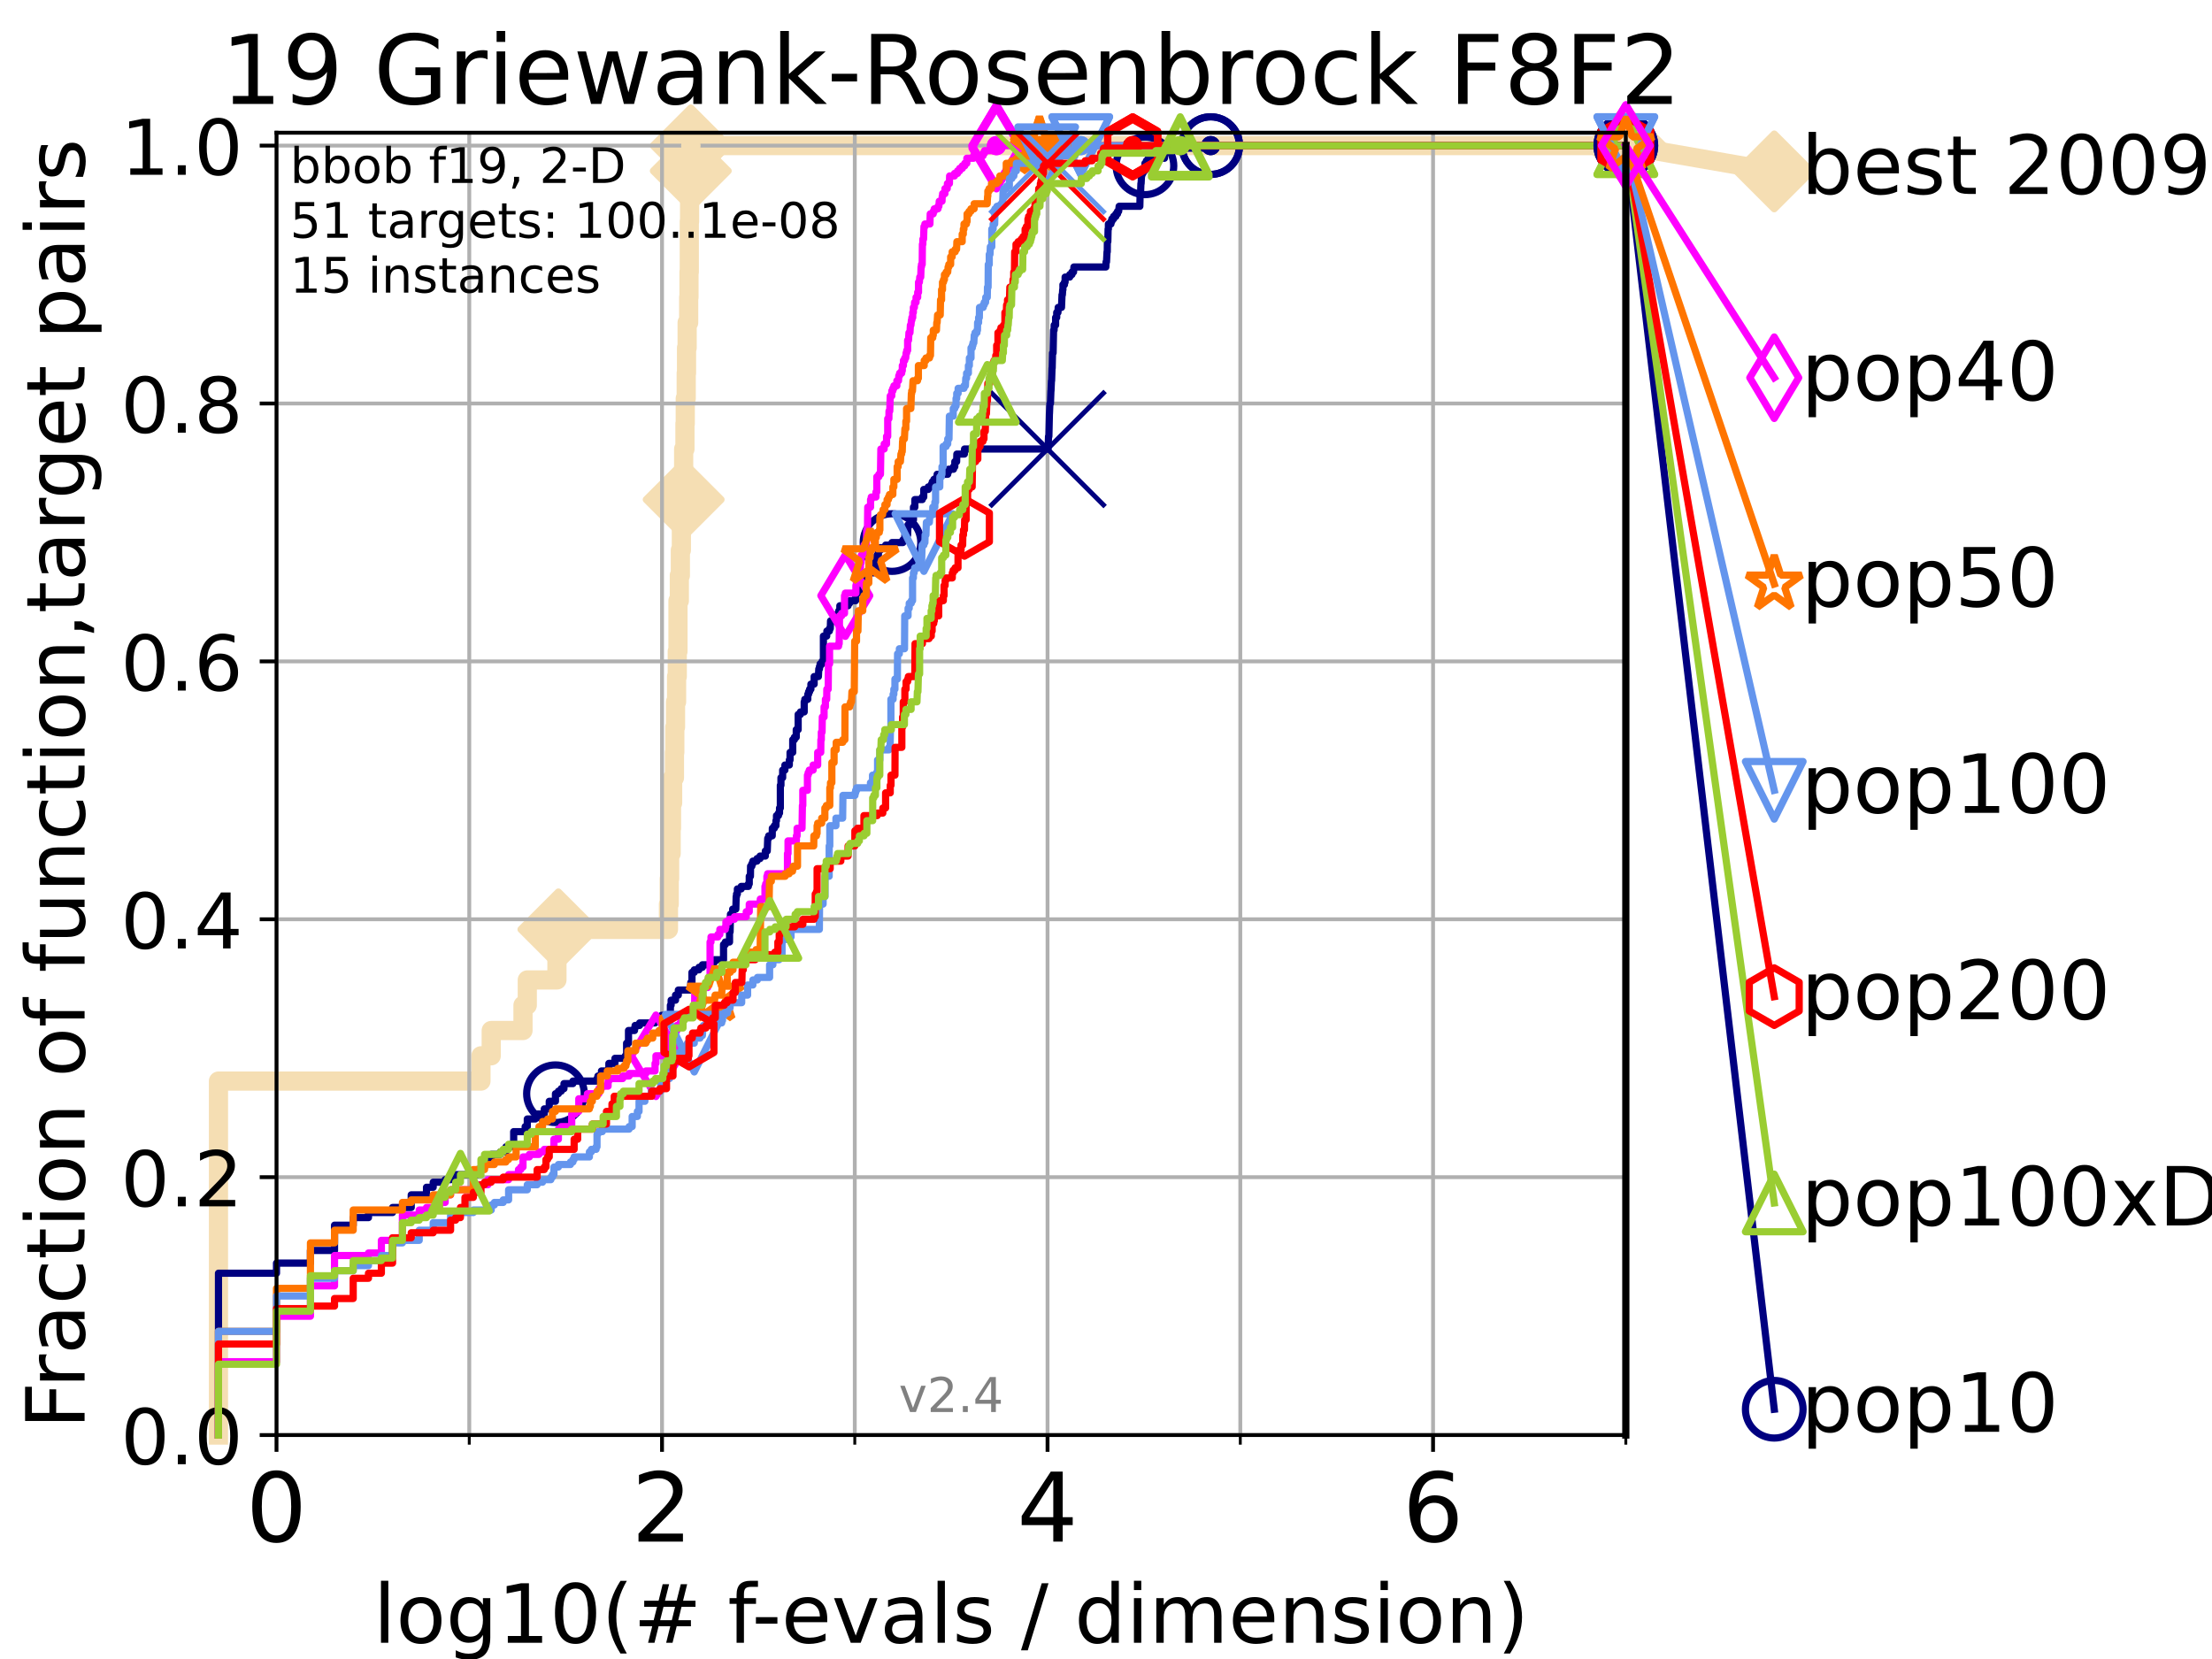 <?xml version="1.0" encoding="utf-8" standalone="no"?>
<!DOCTYPE svg PUBLIC "-//W3C//DTD SVG 1.1//EN"
  "http://www.w3.org/Graphics/SVG/1.1/DTD/svg11.dtd">
<!-- Created with matplotlib (https://matplotlib.org/) -->
<svg height="345.6pt" version="1.1" viewBox="0 0 460.8 345.6" width="460.8pt" xmlns="http://www.w3.org/2000/svg" xmlns:xlink="http://www.w3.org/1999/xlink">
 <defs>
  <style type="text/css">*{stroke-linecap:butt;stroke-linejoin:round;}</style>
 </defs>
 <g id="figure_1">
  <g id="patch_1">
   <path d="M 0 345.6 
L 460.8 345.6 
L 460.8 0 
L 0 0 
z
" style="fill:#ffffff;"/>
  </g>
  <g id="axes_1">
   <g id="patch_2">
    <path d="M 57.6 298.944 
L 338.688 298.944 
L 338.688 27.648 
L 57.6 27.648 
z
" style="fill:#ffffff;"/>
   </g>
   <g id="line2d_1">
    <path d="M 45.512 298.944 
L 45.512 225.208 
L 100.193 225.208 
L 100.193 219.941 
L 102.331 219.941 
L 102.331 214.674 
L 108.949 214.674 
L 108.949 209.407 
L 109.843 209.407 
L 109.843 204.141 
L 116.02 204.141 
L 116.02 198.874 
L 116.323 198.874 
L 116.323 193.607 
L 139.253 193.607 
L 139.253 188.34 
L 139.414 188.34 
L 139.414 183.073 
L 139.494 183.073 
L 139.494 177.806 
L 139.809 177.806 
L 139.809 172.539 
L 139.887 172.539 
L 139.887 167.272 
L 140.119 167.272 
L 140.119 162.006 
L 140.499 162.006 
L 140.499 156.739 
L 140.574 156.739 
L 140.574 151.472 
L 140.723 151.472 
L 140.723 146.205 
L 140.944 146.205 
L 140.944 140.938 
L 141.09 140.938 
L 141.09 135.671 
L 141.235 135.671 
L 141.235 125.138 
L 141.521 125.138 
L 141.521 119.871 
L 141.732 119.871 
L 141.732 114.604 
L 141.941 114.604 
L 141.941 109.337 
L 142.01 109.337 
L 142.01 104.07 
L 142.419 104.07 
L 142.419 93.536 
L 142.686 93.536 
L 142.686 88.27 
L 142.753 88.27 
L 142.753 83.003 
L 142.95 83.003 
L 142.95 77.736 
L 143.015 77.736 
L 143.015 72.469 
L 143.144 72.469 
L 143.144 67.202 
L 143.464 67.202 
L 143.464 61.935 
L 143.528 61.935 
L 143.528 56.668 
L 143.591 56.668 
L 143.591 46.135 
L 143.654 46.135 
L 143.654 40.868 
L 143.841 40.868 
L 143.841 35.601 
L 143.903 35.601 
L 143.903 30.334 
L 338.688 30.334 
" style="fill:none;stroke:#f5deb3;stroke-linecap:square;stroke-width:4;"/>
   </g>
   <g id="line2d_2">
    <defs>
     <path d="M -0 7.778 
L 7.778 0 
L 0 -7.778 
L -7.778 -0 
z
" id="m43a801931f" style="stroke:#f5deb3;stroke-linejoin:miter;stroke-width:1.5;"/>
    </defs>
    <g>
     <use style="fill:#f5deb3;stroke:#f5deb3;stroke-linejoin:miter;stroke-width:1.5;" x="116.323" xlink:href="#m43a801931f" y="193.607"/>
     <use style="fill:#f5deb3;stroke:#f5deb3;stroke-linejoin:miter;stroke-width:1.5;" x="142.419" xlink:href="#m43a801931f" y="104.07"/>
     <use style="fill:#f5deb3;stroke:#f5deb3;stroke-linejoin:miter;stroke-width:1.5;" x="143.903" xlink:href="#m43a801931f" y="35.601"/>
     <use style="fill:#f5deb3;stroke:#f5deb3;stroke-linejoin:miter;stroke-width:1.5;" x="143.903" xlink:href="#m43a801931f" y="30.334"/>
     <use style="fill:#f5deb3;stroke:#f5deb3;stroke-linejoin:miter;stroke-width:1.5;" x="143.903" xlink:href="#m43a801931f" y="30.334"/>
     <use style="fill:#f5deb3;stroke:#f5deb3;stroke-linejoin:miter;stroke-width:1.5;" x="338.688" xlink:href="#m43a801931f" y="30.334"/>
    </g>
   </g>
   <g id="line2d_3">
    <path style="fill:none;stroke:#f5deb3;stroke-linecap:square;stroke-width:4;"/>
    <g/>
   </g>
   <g id="line2d_4">
    <path d="M 338.688 30.334 
L 369.608 35.706 
" style="fill:none;stroke:#f5deb3;stroke-linecap:square;stroke-width:4;"/>
    <g>
     <use style="fill:#f5deb3;stroke:#f5deb3;stroke-linejoin:miter;stroke-width:1.5;" x="338.688" xlink:href="#m43a801931f" y="30.334"/>
     <use style="fill:#f5deb3;stroke:#f5deb3;stroke-linejoin:miter;stroke-width:1.5;" x="369.608" xlink:href="#m43a801931f" y="35.706"/>
    </g>
   </g>
   <g id="matplotlib.axis_1">
    <g id="xtick_1">
     <g id="line2d_5">
      <path clip-path="url(#pf4d1771108)" d="M 57.6 298.944 
L 57.6 27.648 
" style="fill:none;stroke:#b0b0b0;stroke-linecap:square;stroke-width:0.8;"/>
     </g>
     <g id="line2d_6">
      <defs>
       <path d="M 0 0 
L 0 3.5 
" id="mc68e9f44c7" style="stroke:#000000;stroke-width:0.8;"/>
      </defs>
      <g>
       <use style="stroke:#000000;stroke-width:0.8;" x="57.6" xlink:href="#mc68e9f44c7" y="298.944"/>
      </g>
     </g>
     <g id="text_1">
      <!-- 0 -->
      <g transform="translate(51.237 321.141)scale(0.2 -0.2)">
       <defs>
        <path d="M 31.781 66.406 
Q 24.172 66.406 20.328 58.906 
Q 16.5 51.422 16.5 36.375 
Q 16.5 21.391 20.328 13.891 
Q 24.172 6.391 31.781 6.391 
Q 39.453 6.391 43.281 13.891 
Q 47.125 21.391 47.125 36.375 
Q 47.125 51.422 43.281 58.906 
Q 39.453 66.406 31.781 66.406 
z
M 31.781 74.219 
Q 44.047 74.219 50.516 64.516 
Q 56.984 54.828 56.984 36.375 
Q 56.984 17.969 50.516 8.266 
Q 44.047 -1.422 31.781 -1.422 
Q 19.531 -1.422 13.062 8.266 
Q 6.594 17.969 6.594 36.375 
Q 6.594 54.828 13.062 64.516 
Q 19.531 74.219 31.781 74.219 
z
" id="DejaVuSans-48"/>
       </defs>
       <use xlink:href="#DejaVuSans-48"/>
      </g>
     </g>
    </g>
    <g id="xtick_2">
     <g id="line2d_7">
      <path clip-path="url(#pf4d1771108)" d="M 137.911 298.944 
L 137.911 27.648 
" style="fill:none;stroke:#b0b0b0;stroke-linecap:square;stroke-width:0.8;"/>
     </g>
     <g id="line2d_8">
      <g>
       <use style="stroke:#000000;stroke-width:0.8;" x="137.911" xlink:href="#mc68e9f44c7" y="298.944"/>
      </g>
     </g>
     <g id="text_2">
      <!-- 2 -->
      <g transform="translate(131.548 321.141)scale(0.2 -0.2)">
       <defs>
        <path d="M 19.188 8.297 
L 53.609 8.297 
L 53.609 0 
L 7.328 0 
L 7.328 8.297 
Q 12.938 14.109 22.625 23.891 
Q 32.328 33.688 34.812 36.531 
Q 39.547 41.844 41.422 45.531 
Q 43.312 49.219 43.312 52.781 
Q 43.312 58.594 39.234 62.25 
Q 35.156 65.922 28.609 65.922 
Q 23.969 65.922 18.812 64.312 
Q 13.672 62.703 7.812 59.422 
L 7.812 69.391 
Q 13.766 71.781 18.938 73 
Q 24.125 74.219 28.422 74.219 
Q 39.75 74.219 46.484 68.547 
Q 53.219 62.891 53.219 53.422 
Q 53.219 48.922 51.531 44.891 
Q 49.859 40.875 45.406 35.406 
Q 44.188 33.984 37.641 27.219 
Q 31.109 20.453 19.188 8.297 
z
" id="DejaVuSans-50"/>
       </defs>
       <use xlink:href="#DejaVuSans-50"/>
      </g>
     </g>
    </g>
    <g id="xtick_3">
     <g id="line2d_9">
      <path clip-path="url(#pf4d1771108)" d="M 218.222 298.944 
L 218.222 27.648 
" style="fill:none;stroke:#b0b0b0;stroke-linecap:square;stroke-width:0.8;"/>
     </g>
     <g id="line2d_10">
      <g>
       <use style="stroke:#000000;stroke-width:0.8;" x="218.222" xlink:href="#mc68e9f44c7" y="298.944"/>
      </g>
     </g>
     <g id="text_3">
      <!-- 4 -->
      <g transform="translate(211.859 321.141)scale(0.2 -0.2)">
       <defs>
        <path d="M 37.797 64.312 
L 12.891 25.391 
L 37.797 25.391 
z
M 35.203 72.906 
L 47.609 72.906 
L 47.609 25.391 
L 58.016 25.391 
L 58.016 17.188 
L 47.609 17.188 
L 47.609 0 
L 37.797 0 
L 37.797 17.188 
L 4.891 17.188 
L 4.891 26.703 
z
" id="DejaVuSans-52"/>
       </defs>
       <use xlink:href="#DejaVuSans-52"/>
      </g>
     </g>
    </g>
    <g id="xtick_4">
     <g id="line2d_11">
      <path clip-path="url(#pf4d1771108)" d="M 298.533 298.944 
L 298.533 27.648 
" style="fill:none;stroke:#b0b0b0;stroke-linecap:square;stroke-width:0.8;"/>
     </g>
     <g id="line2d_12">
      <g>
       <use style="stroke:#000000;stroke-width:0.8;" x="298.533" xlink:href="#mc68e9f44c7" y="298.944"/>
      </g>
     </g>
     <g id="text_4">
      <!-- 6 -->
      <g transform="translate(292.17 321.141)scale(0.2 -0.2)">
       <defs>
        <path d="M 33.016 40.375 
Q 26.375 40.375 22.484 35.828 
Q 18.609 31.297 18.609 23.391 
Q 18.609 15.531 22.484 10.953 
Q 26.375 6.391 33.016 6.391 
Q 39.656 6.391 43.531 10.953 
Q 47.406 15.531 47.406 23.391 
Q 47.406 31.297 43.531 35.828 
Q 39.656 40.375 33.016 40.375 
z
M 52.594 71.297 
L 52.594 62.312 
Q 48.875 64.062 45.094 64.984 
Q 41.312 65.922 37.594 65.922 
Q 27.828 65.922 22.672 59.328 
Q 17.531 52.734 16.797 39.406 
Q 19.672 43.656 24.016 45.922 
Q 28.375 48.188 33.594 48.188 
Q 44.578 48.188 50.953 41.516 
Q 57.328 34.859 57.328 23.391 
Q 57.328 12.156 50.688 5.359 
Q 44.047 -1.422 33.016 -1.422 
Q 20.359 -1.422 13.672 8.266 
Q 6.984 17.969 6.984 36.375 
Q 6.984 53.656 15.188 63.938 
Q 23.391 74.219 37.203 74.219 
Q 40.922 74.219 44.703 73.484 
Q 48.484 72.75 52.594 71.297 
z
" id="DejaVuSans-54"/>
       </defs>
       <use xlink:href="#DejaVuSans-54"/>
      </g>
     </g>
    </g>
    <g id="xtick_5">
     <g id="line2d_13">
      <path clip-path="url(#pf4d1771108)" d="M 97.755 298.944 
L 97.755 27.648 
" style="fill:none;stroke:#b0b0b0;stroke-linecap:square;stroke-width:0.8;"/>
     </g>
     <g id="line2d_14">
      <defs>
       <path d="M 0 0 
L 0 2 
" id="m14620d4471" style="stroke:#000000;stroke-width:0.6;"/>
      </defs>
      <g>
       <use style="stroke:#000000;stroke-width:0.6;" x="97.755" xlink:href="#m14620d4471" y="298.944"/>
      </g>
     </g>
    </g>
    <g id="xtick_6">
     <g id="line2d_15">
      <path clip-path="url(#pf4d1771108)" d="M 178.066 298.944 
L 178.066 27.648 
" style="fill:none;stroke:#b0b0b0;stroke-linecap:square;stroke-width:0.8;"/>
     </g>
     <g id="line2d_16">
      <g>
       <use style="stroke:#000000;stroke-width:0.6;" x="178.066" xlink:href="#m14620d4471" y="298.944"/>
      </g>
     </g>
    </g>
    <g id="xtick_7">
     <g id="line2d_17">
      <path clip-path="url(#pf4d1771108)" d="M 258.377 298.944 
L 258.377 27.648 
" style="fill:none;stroke:#b0b0b0;stroke-linecap:square;stroke-width:0.8;"/>
     </g>
     <g id="line2d_18">
      <g>
       <use style="stroke:#000000;stroke-width:0.6;" x="258.377" xlink:href="#m14620d4471" y="298.944"/>
      </g>
     </g>
    </g>
    <g id="xtick_8">
     <g id="line2d_19">
      <path clip-path="url(#pf4d1771108)" d="M 338.688 298.944 
L 338.688 27.648 
" style="fill:none;stroke:#b0b0b0;stroke-linecap:square;stroke-width:0.8;"/>
     </g>
     <g id="line2d_20">
      <g>
       <use style="stroke:#000000;stroke-width:0.6;" x="338.688" xlink:href="#m14620d4471" y="298.944"/>
      </g>
     </g>
    </g>
    <g id="text_5">
     <!-- log10(# f-evals / dimension) -->
     <g transform="translate(77.764 342.218)scale(0.17 -0.17)">
      <defs>
       <path d="M 9.422 75.984 
L 18.406 75.984 
L 18.406 0 
L 9.422 0 
z
" id="DejaVuSans-108"/>
       <path d="M 30.609 48.391 
Q 23.391 48.391 19.188 42.75 
Q 14.984 37.109 14.984 27.297 
Q 14.984 17.484 19.156 11.844 
Q 23.344 6.203 30.609 6.203 
Q 37.797 6.203 41.984 11.859 
Q 46.188 17.531 46.188 27.297 
Q 46.188 37.016 41.984 42.703 
Q 37.797 48.391 30.609 48.391 
z
M 30.609 56 
Q 42.328 56 49.016 48.375 
Q 55.719 40.766 55.719 27.297 
Q 55.719 13.875 49.016 6.219 
Q 42.328 -1.422 30.609 -1.422 
Q 18.844 -1.422 12.172 6.219 
Q 5.516 13.875 5.516 27.297 
Q 5.516 40.766 12.172 48.375 
Q 18.844 56 30.609 56 
z
" id="DejaVuSans-111"/>
       <path d="M 45.406 27.984 
Q 45.406 37.75 41.375 43.109 
Q 37.359 48.484 30.078 48.484 
Q 22.859 48.484 18.828 43.109 
Q 14.797 37.75 14.797 27.984 
Q 14.797 18.266 18.828 12.891 
Q 22.859 7.516 30.078 7.516 
Q 37.359 7.516 41.375 12.891 
Q 45.406 18.266 45.406 27.984 
z
M 54.391 6.781 
Q 54.391 -7.172 48.188 -13.984 
Q 42 -20.797 29.203 -20.797 
Q 24.469 -20.797 20.266 -20.094 
Q 16.062 -19.391 12.109 -17.922 
L 12.109 -9.188 
Q 16.062 -11.328 19.922 -12.344 
Q 23.781 -13.375 27.781 -13.375 
Q 36.625 -13.375 41.016 -8.766 
Q 45.406 -4.156 45.406 5.172 
L 45.406 9.625 
Q 42.625 4.781 38.281 2.391 
Q 33.938 0 27.875 0 
Q 17.828 0 11.672 7.656 
Q 5.516 15.328 5.516 27.984 
Q 5.516 40.672 11.672 48.328 
Q 17.828 56 27.875 56 
Q 33.938 56 38.281 53.609 
Q 42.625 51.219 45.406 46.391 
L 45.406 54.688 
L 54.391 54.688 
z
" id="DejaVuSans-103"/>
       <path d="M 12.406 8.297 
L 28.516 8.297 
L 28.516 63.922 
L 10.984 60.406 
L 10.984 69.391 
L 28.422 72.906 
L 38.281 72.906 
L 38.281 8.297 
L 54.391 8.297 
L 54.391 0 
L 12.406 0 
z
" id="DejaVuSans-49"/>
       <path d="M 31 75.875 
Q 24.469 64.656 21.281 53.656 
Q 18.109 42.672 18.109 31.391 
Q 18.109 20.125 21.312 9.062 
Q 24.516 -2 31 -13.188 
L 23.188 -13.188 
Q 15.875 -1.703 12.234 9.375 
Q 8.594 20.453 8.594 31.391 
Q 8.594 42.281 12.203 53.312 
Q 15.828 64.359 23.188 75.875 
z
" id="DejaVuSans-40"/>
       <path d="M 51.125 44 
L 36.922 44 
L 32.812 27.688 
L 47.125 27.688 
z
M 43.797 71.781 
L 38.719 51.516 
L 52.984 51.516 
L 58.109 71.781 
L 65.922 71.781 
L 60.891 51.516 
L 76.125 51.516 
L 76.125 44 
L 58.984 44 
L 54.984 27.688 
L 70.516 27.688 
L 70.516 20.219 
L 53.078 20.219 
L 48 0 
L 40.188 0 
L 45.219 20.219 
L 30.906 20.219 
L 25.875 0 
L 18.016 0 
L 23.094 20.219 
L 7.719 20.219 
L 7.719 27.688 
L 24.906 27.688 
L 29 44 
L 13.281 44 
L 13.281 51.516 
L 30.906 51.516 
L 35.891 71.781 
z
" id="DejaVuSans-35"/>
       <path id="DejaVuSans-32"/>
       <path d="M 37.109 75.984 
L 37.109 68.5 
L 28.516 68.5 
Q 23.688 68.5 21.797 66.547 
Q 19.922 64.594 19.922 59.516 
L 19.922 54.688 
L 34.719 54.688 
L 34.719 47.703 
L 19.922 47.703 
L 19.922 0 
L 10.891 0 
L 10.891 47.703 
L 2.297 47.703 
L 2.297 54.688 
L 10.891 54.688 
L 10.891 58.5 
Q 10.891 67.625 15.141 71.797 
Q 19.391 75.984 28.609 75.984 
z
" id="DejaVuSans-102"/>
       <path d="M 4.891 31.391 
L 31.203 31.391 
L 31.203 23.391 
L 4.891 23.391 
z
" id="DejaVuSans-45"/>
       <path d="M 56.203 29.594 
L 56.203 25.203 
L 14.891 25.203 
Q 15.484 15.922 20.484 11.062 
Q 25.484 6.203 34.422 6.203 
Q 39.594 6.203 44.453 7.469 
Q 49.312 8.734 54.109 11.281 
L 54.109 2.781 
Q 49.266 0.734 44.188 -0.344 
Q 39.109 -1.422 33.891 -1.422 
Q 20.797 -1.422 13.156 6.188 
Q 5.516 13.812 5.516 26.812 
Q 5.516 40.234 12.766 48.109 
Q 20.016 56 32.328 56 
Q 43.359 56 49.781 48.891 
Q 56.203 41.797 56.203 29.594 
z
M 47.219 32.234 
Q 47.125 39.594 43.094 43.984 
Q 39.062 48.391 32.422 48.391 
Q 24.906 48.391 20.391 44.141 
Q 15.875 39.891 15.188 32.172 
z
" id="DejaVuSans-101"/>
       <path d="M 2.984 54.688 
L 12.5 54.688 
L 29.594 8.797 
L 46.688 54.688 
L 56.203 54.688 
L 35.688 0 
L 23.484 0 
z
" id="DejaVuSans-118"/>
       <path d="M 34.281 27.484 
Q 23.391 27.484 19.188 25 
Q 14.984 22.516 14.984 16.5 
Q 14.984 11.719 18.141 8.906 
Q 21.297 6.109 26.703 6.109 
Q 34.188 6.109 38.703 11.406 
Q 43.219 16.703 43.219 25.484 
L 43.219 27.484 
z
M 52.203 31.203 
L 52.203 0 
L 43.219 0 
L 43.219 8.297 
Q 40.141 3.328 35.547 0.953 
Q 30.953 -1.422 24.312 -1.422 
Q 15.922 -1.422 10.953 3.297 
Q 6 8.016 6 15.922 
Q 6 25.141 12.172 29.828 
Q 18.359 34.516 30.609 34.516 
L 43.219 34.516 
L 43.219 35.406 
Q 43.219 41.609 39.141 45 
Q 35.062 48.391 27.688 48.391 
Q 23 48.391 18.547 47.266 
Q 14.109 46.141 10.016 43.891 
L 10.016 52.203 
Q 14.938 54.109 19.578 55.047 
Q 24.219 56 28.609 56 
Q 40.484 56 46.344 49.844 
Q 52.203 43.703 52.203 31.203 
z
" id="DejaVuSans-97"/>
       <path d="M 44.281 53.078 
L 44.281 44.578 
Q 40.484 46.531 36.375 47.5 
Q 32.281 48.484 27.875 48.484 
Q 21.188 48.484 17.844 46.438 
Q 14.5 44.391 14.5 40.281 
Q 14.5 37.156 16.891 35.375 
Q 19.281 33.594 26.516 31.984 
L 29.594 31.297 
Q 39.156 29.25 43.188 25.516 
Q 47.219 21.781 47.219 15.094 
Q 47.219 7.469 41.188 3.016 
Q 35.156 -1.422 24.609 -1.422 
Q 20.219 -1.422 15.453 -0.562 
Q 10.688 0.297 5.422 2 
L 5.422 11.281 
Q 10.406 8.688 15.234 7.391 
Q 20.062 6.109 24.812 6.109 
Q 31.156 6.109 34.562 8.281 
Q 37.984 10.453 37.984 14.406 
Q 37.984 18.062 35.516 20.016 
Q 33.062 21.969 24.703 23.781 
L 21.578 24.516 
Q 13.234 26.266 9.516 29.906 
Q 5.812 33.547 5.812 39.891 
Q 5.812 47.609 11.281 51.797 
Q 16.75 56 26.812 56 
Q 31.781 56 36.172 55.266 
Q 40.578 54.547 44.281 53.078 
z
" id="DejaVuSans-115"/>
       <path d="M 25.391 72.906 
L 33.688 72.906 
L 8.297 -9.281 
L 0 -9.281 
z
" id="DejaVuSans-47"/>
       <path d="M 45.406 46.391 
L 45.406 75.984 
L 54.391 75.984 
L 54.391 0 
L 45.406 0 
L 45.406 8.203 
Q 42.578 3.328 38.25 0.953 
Q 33.938 -1.422 27.875 -1.422 
Q 17.969 -1.422 11.734 6.484 
Q 5.516 14.406 5.516 27.297 
Q 5.516 40.188 11.734 48.094 
Q 17.969 56 27.875 56 
Q 33.938 56 38.25 53.625 
Q 42.578 51.266 45.406 46.391 
z
M 14.797 27.297 
Q 14.797 17.391 18.875 11.75 
Q 22.953 6.109 30.078 6.109 
Q 37.203 6.109 41.297 11.75 
Q 45.406 17.391 45.406 27.297 
Q 45.406 37.203 41.297 42.844 
Q 37.203 48.484 30.078 48.484 
Q 22.953 48.484 18.875 42.844 
Q 14.797 37.203 14.797 27.297 
z
" id="DejaVuSans-100"/>
       <path d="M 9.422 54.688 
L 18.406 54.688 
L 18.406 0 
L 9.422 0 
z
M 9.422 75.984 
L 18.406 75.984 
L 18.406 64.594 
L 9.422 64.594 
z
" id="DejaVuSans-105"/>
       <path d="M 52 44.188 
Q 55.375 50.25 60.062 53.125 
Q 64.75 56 71.094 56 
Q 79.641 56 84.281 50.016 
Q 88.922 44.047 88.922 33.016 
L 88.922 0 
L 79.891 0 
L 79.891 32.719 
Q 79.891 40.578 77.094 44.375 
Q 74.312 48.188 68.609 48.188 
Q 61.625 48.188 57.562 43.547 
Q 53.516 38.922 53.516 30.906 
L 53.516 0 
L 44.484 0 
L 44.484 32.719 
Q 44.484 40.625 41.703 44.406 
Q 38.922 48.188 33.109 48.188 
Q 26.219 48.188 22.156 43.531 
Q 18.109 38.875 18.109 30.906 
L 18.109 0 
L 9.078 0 
L 9.078 54.688 
L 18.109 54.688 
L 18.109 46.188 
Q 21.188 51.219 25.484 53.609 
Q 29.781 56 35.688 56 
Q 41.656 56 45.828 52.969 
Q 50 49.953 52 44.188 
z
" id="DejaVuSans-109"/>
       <path d="M 54.891 33.016 
L 54.891 0 
L 45.906 0 
L 45.906 32.719 
Q 45.906 40.484 42.875 44.328 
Q 39.844 48.188 33.797 48.188 
Q 26.516 48.188 22.312 43.547 
Q 18.109 38.922 18.109 30.906 
L 18.109 0 
L 9.078 0 
L 9.078 54.688 
L 18.109 54.688 
L 18.109 46.188 
Q 21.344 51.125 25.703 53.562 
Q 30.078 56 35.797 56 
Q 45.219 56 50.047 50.172 
Q 54.891 44.344 54.891 33.016 
z
" id="DejaVuSans-110"/>
       <path d="M 8.016 75.875 
L 15.828 75.875 
Q 23.141 64.359 26.781 53.312 
Q 30.422 42.281 30.422 31.391 
Q 30.422 20.453 26.781 9.375 
Q 23.141 -1.703 15.828 -13.188 
L 8.016 -13.188 
Q 14.5 -2 17.703 9.062 
Q 20.906 20.125 20.906 31.391 
Q 20.906 42.672 17.703 53.656 
Q 14.5 64.656 8.016 75.875 
z
" id="DejaVuSans-41"/>
      </defs>
      <use xlink:href="#DejaVuSans-108"/>
      <use x="27.783" xlink:href="#DejaVuSans-111"/>
      <use x="88.965" xlink:href="#DejaVuSans-103"/>
      <use x="152.441" xlink:href="#DejaVuSans-49"/>
      <use x="216.064" xlink:href="#DejaVuSans-48"/>
      <use x="279.688" xlink:href="#DejaVuSans-40"/>
      <use x="318.701" xlink:href="#DejaVuSans-35"/>
      <use x="402.49" xlink:href="#DejaVuSans-32"/>
      <use x="434.277" xlink:href="#DejaVuSans-102"/>
      <use x="463.982" xlink:href="#DejaVuSans-45"/>
      <use x="500.066" xlink:href="#DejaVuSans-101"/>
      <use x="561.59" xlink:href="#DejaVuSans-118"/>
      <use x="620.77" xlink:href="#DejaVuSans-97"/>
      <use x="682.049" xlink:href="#DejaVuSans-108"/>
      <use x="709.832" xlink:href="#DejaVuSans-115"/>
      <use x="761.932" xlink:href="#DejaVuSans-32"/>
      <use x="793.719" xlink:href="#DejaVuSans-47"/>
      <use x="827.41" xlink:href="#DejaVuSans-32"/>
      <use x="859.197" xlink:href="#DejaVuSans-100"/>
      <use x="922.674" xlink:href="#DejaVuSans-105"/>
      <use x="950.457" xlink:href="#DejaVuSans-109"/>
      <use x="1047.869" xlink:href="#DejaVuSans-101"/>
      <use x="1109.393" xlink:href="#DejaVuSans-110"/>
      <use x="1172.771" xlink:href="#DejaVuSans-115"/>
      <use x="1224.871" xlink:href="#DejaVuSans-105"/>
      <use x="1252.654" xlink:href="#DejaVuSans-111"/>
      <use x="1313.836" xlink:href="#DejaVuSans-110"/>
      <use x="1377.215" xlink:href="#DejaVuSans-41"/>
     </g>
    </g>
   </g>
   <g id="matplotlib.axis_2">
    <g id="ytick_1">
     <g id="line2d_21">
      <path clip-path="url(#pf4d1771108)" d="M 57.6 298.944 
L 338.688 298.944 
" style="fill:none;stroke:#b0b0b0;stroke-linecap:square;stroke-width:0.8;"/>
     </g>
     <g id="line2d_22">
      <defs>
       <path d="M 0 0 
L -3.5 0 
" id="m894ec66776" style="stroke:#000000;stroke-width:0.8;"/>
      </defs>
      <g>
       <use style="stroke:#000000;stroke-width:0.8;" x="57.6" xlink:href="#m894ec66776" y="298.944"/>
      </g>
     </g>
     <g id="text_6">
      <!-- 0.0 -->
      <g transform="translate(25.155 305.023)scale(0.16 -0.16)">
       <defs>
        <path d="M 10.688 12.406 
L 21 12.406 
L 21 0 
L 10.688 0 
z
" id="DejaVuSans-46"/>
       </defs>
       <use xlink:href="#DejaVuSans-48"/>
       <use x="63.623" xlink:href="#DejaVuSans-46"/>
       <use x="95.41" xlink:href="#DejaVuSans-48"/>
      </g>
     </g>
    </g>
    <g id="ytick_2">
     <g id="line2d_23">
      <path clip-path="url(#pf4d1771108)" d="M 57.6 245.222 
L 338.688 245.222 
" style="fill:none;stroke:#b0b0b0;stroke-linecap:square;stroke-width:0.8;"/>
     </g>
     <g id="line2d_24">
      <g>
       <use style="stroke:#000000;stroke-width:0.8;" x="57.6" xlink:href="#m894ec66776" y="245.222"/>
      </g>
     </g>
     <g id="text_7">
      <!-- 0.2 -->
      <g transform="translate(25.155 251.301)scale(0.16 -0.16)">
       <use xlink:href="#DejaVuSans-48"/>
       <use x="63.623" xlink:href="#DejaVuSans-46"/>
       <use x="95.41" xlink:href="#DejaVuSans-50"/>
      </g>
     </g>
    </g>
    <g id="ytick_3">
     <g id="line2d_25">
      <path clip-path="url(#pf4d1771108)" d="M 57.6 191.5 
L 338.688 191.5 
" style="fill:none;stroke:#b0b0b0;stroke-linecap:square;stroke-width:0.8;"/>
     </g>
     <g id="line2d_26">
      <g>
       <use style="stroke:#000000;stroke-width:0.8;" x="57.6" xlink:href="#m894ec66776" y="191.5"/>
      </g>
     </g>
     <g id="text_8">
      <!-- 0.4 -->
      <g transform="translate(25.155 197.579)scale(0.16 -0.16)">
       <use xlink:href="#DejaVuSans-48"/>
       <use x="63.623" xlink:href="#DejaVuSans-46"/>
       <use x="95.41" xlink:href="#DejaVuSans-52"/>
      </g>
     </g>
    </g>
    <g id="ytick_4">
     <g id="line2d_27">
      <path clip-path="url(#pf4d1771108)" d="M 57.6 137.778 
L 338.688 137.778 
" style="fill:none;stroke:#b0b0b0;stroke-linecap:square;stroke-width:0.8;"/>
     </g>
     <g id="line2d_28">
      <g>
       <use style="stroke:#000000;stroke-width:0.8;" x="57.6" xlink:href="#m894ec66776" y="137.778"/>
      </g>
     </g>
     <g id="text_9">
      <!-- 0.6 -->
      <g transform="translate(25.155 143.857)scale(0.16 -0.16)">
       <use xlink:href="#DejaVuSans-48"/>
       <use x="63.623" xlink:href="#DejaVuSans-46"/>
       <use x="95.41" xlink:href="#DejaVuSans-54"/>
      </g>
     </g>
    </g>
    <g id="ytick_5">
     <g id="line2d_29">
      <path clip-path="url(#pf4d1771108)" d="M 57.6 84.056 
L 338.688 84.056 
" style="fill:none;stroke:#b0b0b0;stroke-linecap:square;stroke-width:0.8;"/>
     </g>
     <g id="line2d_30">
      <g>
       <use style="stroke:#000000;stroke-width:0.8;" x="57.6" xlink:href="#m894ec66776" y="84.056"/>
      </g>
     </g>
     <g id="text_10">
      <!-- 0.8 -->
      <g transform="translate(25.155 90.135)scale(0.16 -0.16)">
       <defs>
        <path d="M 31.781 34.625 
Q 24.75 34.625 20.719 30.859 
Q 16.703 27.094 16.703 20.516 
Q 16.703 13.922 20.719 10.156 
Q 24.75 6.391 31.781 6.391 
Q 38.812 6.391 42.859 10.172 
Q 46.922 13.969 46.922 20.516 
Q 46.922 27.094 42.891 30.859 
Q 38.875 34.625 31.781 34.625 
z
M 21.922 38.812 
Q 15.578 40.375 12.031 44.719 
Q 8.5 49.078 8.5 55.328 
Q 8.5 64.062 14.719 69.141 
Q 20.953 74.219 31.781 74.219 
Q 42.672 74.219 48.875 69.141 
Q 55.078 64.062 55.078 55.328 
Q 55.078 49.078 51.531 44.719 
Q 48 40.375 41.703 38.812 
Q 48.828 37.156 52.797 32.312 
Q 56.781 27.484 56.781 20.516 
Q 56.781 9.906 50.312 4.234 
Q 43.844 -1.422 31.781 -1.422 
Q 19.734 -1.422 13.25 4.234 
Q 6.781 9.906 6.781 20.516 
Q 6.781 27.484 10.781 32.312 
Q 14.797 37.156 21.922 38.812 
z
M 18.312 54.391 
Q 18.312 48.734 21.844 45.562 
Q 25.391 42.391 31.781 42.391 
Q 38.141 42.391 41.719 45.562 
Q 45.312 48.734 45.312 54.391 
Q 45.312 60.062 41.719 63.234 
Q 38.141 66.406 31.781 66.406 
Q 25.391 66.406 21.844 63.234 
Q 18.312 60.062 18.312 54.391 
z
" id="DejaVuSans-56"/>
       </defs>
       <use xlink:href="#DejaVuSans-48"/>
       <use x="63.623" xlink:href="#DejaVuSans-46"/>
       <use x="95.41" xlink:href="#DejaVuSans-56"/>
      </g>
     </g>
    </g>
    <g id="ytick_6">
     <g id="line2d_31">
      <path clip-path="url(#pf4d1771108)" d="M 57.6 30.334 
L 338.688 30.334 
" style="fill:none;stroke:#b0b0b0;stroke-linecap:square;stroke-width:0.8;"/>
     </g>
     <g id="line2d_32">
      <g>
       <use style="stroke:#000000;stroke-width:0.8;" x="57.6" xlink:href="#m894ec66776" y="30.334"/>
      </g>
     </g>
     <g id="text_11">
      <!-- 1.0 -->
      <g transform="translate(25.155 36.413)scale(0.16 -0.16)">
       <use xlink:href="#DejaVuSans-49"/>
       <use x="63.623" xlink:href="#DejaVuSans-46"/>
       <use x="95.41" xlink:href="#DejaVuSans-48"/>
      </g>
     </g>
    </g>
    <g id="text_12">
     <!-- Fraction of function,target pairs -->
     <g transform="translate(17.62 297.681)rotate(-90)scale(0.17 -0.17)">
      <defs>
       <path d="M 9.812 72.906 
L 51.703 72.906 
L 51.703 64.594 
L 19.672 64.594 
L 19.672 43.109 
L 48.578 43.109 
L 48.578 34.812 
L 19.672 34.812 
L 19.672 0 
L 9.812 0 
z
" id="DejaVuSans-70"/>
       <path d="M 41.109 46.297 
Q 39.594 47.172 37.812 47.578 
Q 36.031 48 33.891 48 
Q 26.266 48 22.188 43.047 
Q 18.109 38.094 18.109 28.812 
L 18.109 0 
L 9.078 0 
L 9.078 54.688 
L 18.109 54.688 
L 18.109 46.188 
Q 20.953 51.172 25.484 53.578 
Q 30.031 56 36.531 56 
Q 37.453 56 38.578 55.875 
Q 39.703 55.766 41.062 55.516 
z
" id="DejaVuSans-114"/>
       <path d="M 48.781 52.594 
L 48.781 44.188 
Q 44.969 46.297 41.141 47.344 
Q 37.312 48.391 33.406 48.391 
Q 24.656 48.391 19.812 42.844 
Q 14.984 37.312 14.984 27.297 
Q 14.984 17.281 19.812 11.734 
Q 24.656 6.203 33.406 6.203 
Q 37.312 6.203 41.141 7.25 
Q 44.969 8.297 48.781 10.406 
L 48.781 2.094 
Q 45.016 0.344 40.984 -0.531 
Q 36.969 -1.422 32.422 -1.422 
Q 20.062 -1.422 12.781 6.344 
Q 5.516 14.109 5.516 27.297 
Q 5.516 40.672 12.859 48.328 
Q 20.219 56 33.016 56 
Q 37.156 56 41.109 55.141 
Q 45.062 54.297 48.781 52.594 
z
" id="DejaVuSans-99"/>
       <path d="M 18.312 70.219 
L 18.312 54.688 
L 36.812 54.688 
L 36.812 47.703 
L 18.312 47.703 
L 18.312 18.016 
Q 18.312 11.328 20.141 9.422 
Q 21.969 7.516 27.594 7.516 
L 36.812 7.516 
L 36.812 0 
L 27.594 0 
Q 17.188 0 13.234 3.875 
Q 9.281 7.766 9.281 18.016 
L 9.281 47.703 
L 2.688 47.703 
L 2.688 54.688 
L 9.281 54.688 
L 9.281 70.219 
z
" id="DejaVuSans-116"/>
       <path d="M 8.5 21.578 
L 8.5 54.688 
L 17.484 54.688 
L 17.484 21.922 
Q 17.484 14.156 20.5 10.266 
Q 23.531 6.391 29.594 6.391 
Q 36.859 6.391 41.078 11.031 
Q 45.312 15.672 45.312 23.688 
L 45.312 54.688 
L 54.297 54.688 
L 54.297 0 
L 45.312 0 
L 45.312 8.406 
Q 42.047 3.422 37.719 1 
Q 33.406 -1.422 27.688 -1.422 
Q 18.266 -1.422 13.375 4.438 
Q 8.5 10.297 8.5 21.578 
z
M 31.109 56 
z
" id="DejaVuSans-117"/>
       <path d="M 11.719 12.406 
L 22.016 12.406 
L 22.016 4 
L 14.016 -11.625 
L 7.719 -11.625 
L 11.719 4 
z
" id="DejaVuSans-44"/>
       <path d="M 18.109 8.203 
L 18.109 -20.797 
L 9.078 -20.797 
L 9.078 54.688 
L 18.109 54.688 
L 18.109 46.391 
Q 20.953 51.266 25.266 53.625 
Q 29.594 56 35.594 56 
Q 45.562 56 51.781 48.094 
Q 58.016 40.188 58.016 27.297 
Q 58.016 14.406 51.781 6.484 
Q 45.562 -1.422 35.594 -1.422 
Q 29.594 -1.422 25.266 0.953 
Q 20.953 3.328 18.109 8.203 
z
M 48.688 27.297 
Q 48.688 37.203 44.609 42.844 
Q 40.531 48.484 33.406 48.484 
Q 26.266 48.484 22.188 42.844 
Q 18.109 37.203 18.109 27.297 
Q 18.109 17.391 22.188 11.75 
Q 26.266 6.109 33.406 6.109 
Q 40.531 6.109 44.609 11.75 
Q 48.688 17.391 48.688 27.297 
z
" id="DejaVuSans-112"/>
      </defs>
      <use xlink:href="#DejaVuSans-70"/>
      <use x="50.27" xlink:href="#DejaVuSans-114"/>
      <use x="91.383" xlink:href="#DejaVuSans-97"/>
      <use x="152.662" xlink:href="#DejaVuSans-99"/>
      <use x="207.643" xlink:href="#DejaVuSans-116"/>
      <use x="246.852" xlink:href="#DejaVuSans-105"/>
      <use x="274.635" xlink:href="#DejaVuSans-111"/>
      <use x="335.816" xlink:href="#DejaVuSans-110"/>
      <use x="399.195" xlink:href="#DejaVuSans-32"/>
      <use x="430.982" xlink:href="#DejaVuSans-111"/>
      <use x="492.164" xlink:href="#DejaVuSans-102"/>
      <use x="527.369" xlink:href="#DejaVuSans-32"/>
      <use x="559.156" xlink:href="#DejaVuSans-102"/>
      <use x="594.361" xlink:href="#DejaVuSans-117"/>
      <use x="657.74" xlink:href="#DejaVuSans-110"/>
      <use x="721.119" xlink:href="#DejaVuSans-99"/>
      <use x="776.1" xlink:href="#DejaVuSans-116"/>
      <use x="815.309" xlink:href="#DejaVuSans-105"/>
      <use x="843.092" xlink:href="#DejaVuSans-111"/>
      <use x="904.273" xlink:href="#DejaVuSans-110"/>
      <use x="967.652" xlink:href="#DejaVuSans-44"/>
      <use x="999.439" xlink:href="#DejaVuSans-116"/>
      <use x="1038.648" xlink:href="#DejaVuSans-97"/>
      <use x="1099.928" xlink:href="#DejaVuSans-114"/>
      <use x="1139.291" xlink:href="#DejaVuSans-103"/>
      <use x="1202.768" xlink:href="#DejaVuSans-101"/>
      <use x="1264.291" xlink:href="#DejaVuSans-116"/>
      <use x="1303.5" xlink:href="#DejaVuSans-32"/>
      <use x="1335.287" xlink:href="#DejaVuSans-112"/>
      <use x="1398.764" xlink:href="#DejaVuSans-97"/>
      <use x="1460.043" xlink:href="#DejaVuSans-105"/>
      <use x="1487.826" xlink:href="#DejaVuSans-114"/>
      <use x="1528.939" xlink:href="#DejaVuSans-115"/>
     </g>
    </g>
   </g>
   <g id="line2d_33">
    <defs>
     <path d="M 0 1.5 
C 0.398 1.5 0.779 1.342 1.061 1.061 
C 1.342 0.779 1.5 0.398 1.5 0 
C 1.5 -0.398 1.342 -0.779 1.061 -1.061 
C 0.779 -1.342 0.398 -1.5 0 -1.5 
C -0.398 -1.5 -0.779 -1.342 -1.061 -1.061 
C -1.342 -0.779 -1.5 -0.398 -1.5 0 
C -1.5 0.398 -1.342 0.779 -1.061 1.061 
C -0.779 1.342 -0.398 1.5 0 1.5 
z
" id="m453141766a" style="stroke:#f5deb3;"/>
    </defs>
    <g>
     <use style="fill:#f5deb3;stroke:#f5deb3;" x="143.903" xlink:href="#m453141766a" y="30.334"/>
     <use style="fill:#f5deb3;stroke:#f5deb3;" x="143.903" xlink:href="#m453141766a" y="30.334"/>
    </g>
   </g>
   <g id="line2d_34">
    <defs>
     <path d="M 0 1.5 
C 0.398 1.5 0.779 1.342 1.061 1.061 
C 1.342 0.779 1.5 0.398 1.5 0 
C 1.5 -0.398 1.342 -0.779 1.061 -1.061 
C 0.779 -1.342 0.398 -1.5 0 -1.5 
C -0.398 -1.5 -0.779 -1.342 -1.061 -1.061 
C -1.342 -0.779 -1.5 -0.398 -1.5 0 
C -1.5 0.398 -1.342 0.779 -1.061 1.061 
C -0.779 1.342 -0.398 1.5 0 1.5 
z
" id="m25b26dc8e2" style="stroke:#000080;"/>
    </defs>
    <g>
     <use style="fill:#000080;stroke:#000080;" x="252.209" xlink:href="#m25b26dc8e2" y="30.334"/>
     <use style="fill:#000080;stroke:#000080;" x="252.209" xlink:href="#m25b26dc8e2" y="30.334"/>
    </g>
   </g>
   <g id="line2d_35">
    <path d="M 45.512 298.944 
L 45.512 265.236 
L 57.6 265.236 
L 57.6 263.129 
L 64.671 263.129 
L 64.671 260.496 
L 69.688 260.496 
L 69.688 255.229 
L 73.579 255.229 
L 73.579 253.649 
L 76.759 253.649 
L 76.759 252.596 
L 81.776 252.596 
L 81.776 251.542 
L 85.667 251.542 
L 85.667 248.909 
L 88.847 248.909 
L 88.847 247.329 
L 90.243 247.329 
L 90.243 246.275 
L 92.738 246.275 
L 92.738 245.749 
L 93.864 245.749 
L 93.864 245.222 
L 94.921 245.222 
L 94.921 244.695 
L 99.418 244.695 
L 99.418 243.642 
L 100.193 243.642 
L 100.193 243.115 
L 100.935 243.115 
L 100.935 242.062 
L 101.647 242.062 
L 101.647 241.535 
L 102.331 241.535 
L 102.331 240.482 
L 104.235 240.482 
L 104.235 239.955 
L 105.398 239.955 
L 105.398 238.902 
L 106.489 238.902 
L 106.489 238.375 
L 107.009 238.375 
L 107.009 235.742 
L 109.402 235.742 
L 109.402 234.688 
L 109.843 234.688 
L 109.843 233.108 
L 111.506 233.108 
L 111.506 232.055 
L 113.383 232.055 
L 113.383 231.001 
L 114.419 231.001 
L 114.419 229.421 
L 115.711 229.421 
L 115.711 227.841 
L 116.323 227.841 
L 116.323 227.315 
L 116.914 227.315 
L 116.914 226.788 
L 117.486 226.788 
L 117.486 225.735 
L 119.352 225.735 
L 119.352 225.208 
L 124.369 225.208 
L 124.369 224.681 
L 124.557 224.681 
L 124.557 224.155 
L 125.292 224.155 
L 125.292 223.101 
L 126.839 223.101 
L 126.839 221.521 
L 128.108 221.521 
L 128.108 220.468 
L 130.264 220.468 
L 130.264 219.941 
L 130.532 219.941 
L 130.532 217.308 
L 130.927 217.308 
L 130.927 214.674 
L 132.182 214.674 
L 132.182 214.148 
L 132.303 214.148 
L 132.303 213.621 
L 133.239 213.621 
L 133.239 213.094 
L 136.457 213.094 
L 136.457 212.567 
L 137.823 212.567 
L 137.823 211.514 
L 139.652 211.514 
L 139.652 209.407 
L 139.809 209.407 
L 139.809 208.354 
L 140.723 208.354 
L 140.723 207.301 
L 141.307 207.301 
L 141.307 206.247 
L 143.841 206.247 
L 143.903 204.667 
L 144.148 204.667 
L 144.148 202.56 
L 144.63 202.56 
L 144.63 202.034 
L 145.61 202.034 
L 145.61 201.507 
L 146.324 201.507 
L 146.324 200.98 
L 148.45 200.98 
L 148.45 200.454 
L 148.827 200.454 
L 148.827 199.927 
L 150.725 199.927 
L 150.725 196.767 
L 151.097 196.767 
L 151.097 196.24 
L 151.975 196.24 
L 151.975 194.133 
L 152.092 194.133 
L 152.169 190.447 
L 152.625 190.447 
L 152.625 189.393 
L 153.287 189.393 
L 153.359 186.76 
L 153.431 186.76 
L 153.431 186.233 
L 153.609 186.233 
L 153.609 185.18 
L 154.406 185.18 
L 154.406 184.653 
L 155.898 184.653 
L 155.898 184.126 
L 156.083 184.126 
L 156.083 182.546 
L 156.328 182.546 
L 156.358 180.44 
L 156.628 180.44 
L 156.628 179.913 
L 156.836 179.913 
L 156.836 179.386 
L 157.698 179.386 
L 157.698 178.86 
L 158.331 178.86 
L 158.331 178.333 
L 159.431 178.333 
L 159.431 177.28 
L 159.833 177.28 
L 159.932 174.646 
L 160.128 174.646 
L 160.128 174.119 
L 160.868 174.119 
L 160.891 172.539 
L 161.307 172.539 
L 161.307 172.013 
L 161.645 172.013 
L 161.645 170.959 
L 161.757 170.959 
L 161.757 169.906 
L 162.174 169.906 
L 162.174 169.379 
L 162.389 169.379 
L 162.389 168.326 
L 162.56 168.326 
L 162.56 163.586 
L 162.687 163.586 
L 162.687 162.006 
L 163.041 162.006 
L 163.041 160.426 
L 163.51 160.426 
L 163.51 159.372 
L 164.429 159.372 
L 164.429 158.319 
L 164.581 158.319 
L 164.581 156.739 
L 165.139 156.739 
L 165.139 154.105 
L 165.483 154.105 
L 165.483 153.579 
L 165.873 153.579 
L 165.873 151.999 
L 166.272 151.999 
L 166.272 148.838 
L 166.746 148.838 
L 166.746 148.312 
L 167.529 148.312 
L 167.529 146.205 
L 167.656 146.205 
L 167.656 145.678 
L 168.279 145.678 
L 168.279 144.625 
L 168.446 144.625 
L 168.446 144.098 
L 168.657 144.098 
L 168.657 143.572 
L 168.924 143.572 
L 168.924 142.518 
L 169.603 142.518 
L 169.603 140.938 
L 170.487 140.938 
L 170.567 139.358 
L 170.714 139.358 
L 170.714 138.831 
L 170.846 138.831 
L 170.846 138.305 
L 171.251 138.305 
L 171.251 137.778 
L 171.532 137.778 
L 171.532 132.511 
L 172.216 132.511 
L 172.252 131.458 
L 172.78 131.458 
L 172.78 130.931 
L 172.968 130.931 
L 173.014 129.351 
L 174.022 129.351 
L 174.022 128.824 
L 174.283 128.824 
L 174.283 128.298 
L 174.52 128.298 
L 174.52 127.771 
L 174.733 127.771 
L 174.733 127.244 
L 174.953 127.244 
L 174.953 126.191 
L 176.669 126.191 
L 176.669 125.664 
L 176.996 125.664 
L 176.996 125.138 
L 178.24 125.138 
L 178.24 123.558 
L 178.717 123.558 
L 178.717 123.031 
L 179.082 123.031 
L 179.082 122.504 
L 179.433 122.504 
L 179.473 121.451 
L 180.128 121.451 
L 180.128 120.924 
L 180.609 120.924 
L 180.609 119.871 
L 180.923 119.871 
L 180.923 119.344 
L 181.972 119.344 
L 181.972 116.711 
L 182.695 116.711 
L 182.695 115.657 
L 182.987 115.657 
L 182.987 114.604 
L 183.39 114.604 
L 183.39 114.077 
L 184.498 114.077 
L 184.498 113.55 
L 185.821 113.55 
L 185.821 113.024 
L 188.078 113.024 
L 188.078 112.497 
L 188.457 112.497 
L 188.505 111.444 
L 189.075 111.444 
L 189.149 109.337 
L 189.605 109.337 
L 189.605 108.81 
L 190.019 108.81 
L 190.019 108.284 
L 190.293 108.284 
L 190.293 105.65 
L 190.581 105.65 
L 190.581 104.07 
L 192.127 104.07 
L 192.127 103.543 
L 192.435 103.543 
L 192.435 101.963 
L 193.366 101.963 
L 193.366 101.437 
L 193.997 101.437 
L 193.997 100.91 
L 194.205 100.91 
L 194.205 100.383 
L 194.558 100.383 
L 194.558 99.857 
L 195.101 99.857 
L 195.101 99.33 
L 195.222 99.33 
L 195.222 98.803 
L 197.425 98.803 
L 197.425 98.277 
L 197.608 98.277 
L 197.608 97.75 
L 198.627 97.75 
L 198.627 97.223 
L 198.903 97.223 
L 198.903 96.17 
L 199.282 96.17 
L 199.328 94.59 
L 200.899 94.59 
L 200.932 93.536 
L 218.336 93.536 
L 218.425 90.903 
L 218.502 90.903 
L 218.612 86.163 
L 218.623 86.163 
L 218.708 84.056 
L 218.828 84.056 
L 218.924 81.423 
L 218.943 81.423 
L 219.034 79.316 
L 219.068 79.316 
L 219.156 76.682 
L 219.189 76.682 
L 219.263 73.522 
L 219.381 73.522 
L 219.477 68.782 
L 219.59 68.782 
L 219.606 67.729 
L 219.9 67.729 
L 219.9 66.149 
L 220.131 66.149 
L 220.131 65.095 
L 220.393 65.095 
L 220.441 64.042 
L 221.13 64.042 
L 221.238 61.409 
L 221.311 61.409 
L 221.379 60.355 
L 221.425 60.355 
L 221.425 59.302 
L 221.746 59.302 
L 221.746 58.775 
L 221.881 58.775 
L 221.881 57.722 
L 222.843 57.722 
L 222.843 57.195 
L 223.305 57.195 
L 223.305 56.668 
L 223.637 56.668 
L 223.716 55.615 
L 230.367 55.615 
L 230.412 54.562 
L 230.505 54.562 
L 230.615 52.455 
L 230.664 52.455 
L 230.684 50.348 
L 230.78 50.348 
L 230.838 47.715 
L 230.899 47.715 
L 230.899 46.661 
L 231.429 46.661 
L 231.429 46.135 
L 231.62 46.135 
L 231.62 45.608 
L 231.985 45.608 
L 231.985 45.081 
L 232.45 45.081 
L 232.45 44.555 
L 232.797 44.555 
L 232.797 44.028 
L 233.036 44.028 
L 233.138 42.975 
L 237.449 42.975 
L 237.512 40.341 
L 237.596 40.341 
L 237.674 38.234 
L 237.716 38.234 
L 237.791 36.654 
L 237.849 36.654 
L 237.849 36.128 
L 238.093 36.128 
L 238.093 35.601 
L 238.441 35.601 
L 238.515 34.021 
L 238.817 34.021 
L 238.817 33.494 
L 239.202 33.494 
L 239.202 32.968 
L 242.576 32.968 
L 242.604 31.387 
L 243.364 31.387 
L 243.364 30.861 
L 252.209 30.861 
L 252.209 30.334 
L 338.688 30.334 
L 338.688 30.334 
" style="fill:none;stroke:#000080;stroke-linecap:square;stroke-width:1.5;"/>
   </g>
   <g id="line2d_36">
    <defs>
     <path d="M 0 6 
C 1.591 6 3.117 5.368 4.243 4.243 
C 5.368 3.117 6 1.591 6 0 
C 6 -1.591 5.368 -3.117 4.243 -4.243 
C 3.117 -5.368 1.591 -6 0 -6 
C -1.591 -6 -3.117 -5.368 -4.243 -4.243 
C -5.368 -3.117 -6 -1.591 -6 0 
C -6 1.591 -5.368 3.117 -4.243 4.243 
C -3.117 5.368 -1.591 6 0 6 
z
" id="m64f404213c" style="stroke:#000080;stroke-width:1.5;"/>
    </defs>
    <g>
     <use style="fill-opacity:0;stroke:#000080;stroke-width:1.5;" x="115.711" xlink:href="#m64f404213c" y="227.841"/>
     <use style="fill-opacity:0;stroke:#000080;stroke-width:1.5;" x="185.821" xlink:href="#m64f404213c" y="113.024"/>
     <use style="fill-opacity:0;stroke:#000080;stroke-width:1.5;" x="238.515" xlink:href="#m64f404213c" y="34.548"/>
     <use style="fill-opacity:0;stroke:#000080;stroke-width:1.5;" x="252.209" xlink:href="#m64f404213c" y="30.334"/>
     <use style="fill-opacity:0;stroke:#000080;stroke-width:1.5;" x="252.209" xlink:href="#m64f404213c" y="30.334"/>
     <use style="fill-opacity:0;stroke:#000080;stroke-width:1.5;" x="338.688" xlink:href="#m64f404213c" y="30.334"/>
    </g>
   </g>
   <g id="line2d_37">
    <path style="fill:none;stroke:#000080;stroke-linecap:square;stroke-width:1.5;"/>
    <g/>
   </g>
   <g id="line2d_38">
    <path clip-path="url(#pf4d1771108)" d="M 218.222 93.536 
" style="fill:none;stroke:#000080;stroke-linecap:square;stroke-width:1.5;"/>
    <defs>
     <path d="M -12 12 
L 12 -12 
M -12 -12 
L 12 12 
" id="md8bc65e402" style="stroke:#000080;"/>
    </defs>
    <g clip-path="url(#pf4d1771108)">
     <use style="fill:#000080;stroke:#000080;" x="218.222" xlink:href="#md8bc65e402" y="93.536"/>
    </g>
   </g>
   <g id="line2d_39">
    <defs>
     <path d="M 0 1.5 
C 0.398 1.5 0.779 1.342 1.061 1.061 
C 1.342 0.779 1.5 0.398 1.5 0 
C 1.5 -0.398 1.342 -0.779 1.061 -1.061 
C 0.779 -1.342 0.398 -1.5 0 -1.5 
C -0.398 -1.5 -0.779 -1.342 -1.061 -1.061 
C -1.342 -0.779 -1.5 -0.398 -1.5 0 
C -1.5 0.398 -1.342 0.779 -1.061 1.061 
C -0.779 1.342 -0.398 1.5 0 1.5 
z
" id="m3fb56868c7" style="stroke:#ff00ff;"/>
    </defs>
    <g>
     <use style="fill:#ff00ff;stroke:#ff00ff;" x="207.579" xlink:href="#m3fb56868c7" y="30.334"/>
     <use style="fill:#ff00ff;stroke:#ff00ff;" x="207.579" xlink:href="#m3fb56868c7" y="30.334"/>
    </g>
   </g>
   <g id="line2d_40">
    <path d="M 45.512 298.944 
L 45.512 283.67 
L 57.6 283.67 
L 57.6 274.19 
L 64.671 274.19 
L 64.671 267.87 
L 69.688 267.87 
L 69.688 261.549 
L 76.759 261.549 
L 76.759 261.023 
L 79.447 261.023 
L 79.447 258.389 
L 81.776 258.389 
L 81.776 257.862 
L 83.83 257.862 
L 83.83 253.122 
L 87.33 253.122 
L 87.33 252.069 
L 88.847 252.069 
L 88.847 251.542 
L 91.535 251.542 
L 91.535 250.489 
L 92.738 250.489 
L 92.738 248.909 
L 93.864 248.909 
L 93.864 247.855 
L 98.606 247.855 
L 98.606 246.802 
L 101.647 246.802 
L 101.647 245.749 
L 105.952 245.749 
L 105.952 244.695 
L 108.006 244.695 
L 108.006 243.642 
L 108.484 243.642 
L 108.484 243.115 
L 108.949 243.115 
L 108.949 241.009 
L 110.274 241.009 
L 110.274 240.482 
L 112.281 240.482 
L 112.281 239.955 
L 113.383 239.955 
L 113.383 239.428 
L 115.397 239.428 
L 115.397 237.322 
L 116.323 237.322 
L 116.323 235.215 
L 116.914 235.215 
L 116.914 234.688 
L 119.097 234.688 
L 119.097 232.055 
L 119.85 232.055 
L 119.85 231.528 
L 120.572 231.528 
L 120.572 228.895 
L 122.362 228.895 
L 122.362 227.841 
L 124.744 227.841 
L 124.744 226.788 
L 125.292 226.788 
L 125.292 226.261 
L 126.674 226.261 
L 126.674 225.208 
L 126.839 225.208 
L 126.839 224.681 
L 129.714 224.681 
L 129.714 224.155 
L 131.056 224.155 
L 131.056 223.628 
L 134.556 223.628 
L 134.556 223.101 
L 136.457 223.101 
L 136.457 221.521 
L 136.645 221.521 
L 136.645 219.941 
L 138.595 219.941 
L 138.595 218.888 
L 138.927 218.888 
L 138.927 218.361 
L 139.494 218.361 
L 139.494 216.781 
L 140.348 216.781 
L 140.348 215.201 
L 140.797 215.201 
L 140.797 214.674 
L 141.018 214.674 
L 141.018 213.621 
L 141.662 213.621 
L 141.662 213.094 
L 141.941 213.094 
L 141.941 212.041 
L 143.015 212.041 
L 143.015 211.514 
L 143.464 211.514 
L 143.464 210.987 
L 144.391 210.987 
L 144.391 210.461 
L 144.689 210.461 
L 144.748 205.721 
L 147.419 205.721 
L 147.419 204.141 
L 147.918 204.141 
L 147.918 196.24 
L 148.113 196.24 
L 148.113 195.187 
L 149.557 195.187 
L 149.557 194.66 
L 149.955 194.66 
L 149.955 193.607 
L 151.097 193.607 
L 151.097 193.08 
L 151.219 193.08 
L 151.219 192.027 
L 151.897 192.027 
L 151.897 191.5 
L 152.996 191.5 
L 152.996 190.973 
L 155.457 190.973 
L 155.457 189.92 
L 156.083 189.92 
L 156.083 188.34 
L 158.331 188.34 
L 158.385 187.287 
L 159.355 187.287 
L 159.355 184.653 
L 159.507 184.653 
L 159.507 184.126 
L 159.758 184.126 
L 159.758 182.546 
L 159.907 182.546 
L 159.907 182.02 
L 164.044 182.02 
L 164.044 177.806 
L 164.16 177.806 
L 164.16 175.173 
L 165.908 175.173 
L 165.908 174.119 
L 166.048 174.119 
L 166.048 172.539 
L 167.077 172.539 
L 167.158 167.799 
L 167.24 167.799 
L 167.24 164.639 
L 168.202 164.639 
L 168.202 161.479 
L 168.355 161.479 
L 168.355 160.952 
L 168.582 160.952 
L 168.582 160.426 
L 169.389 160.426 
L 169.389 159.372 
L 170.338 159.372 
L 170.338 156.739 
L 170.978 156.739 
L 171.004 154.105 
L 171.095 154.105 
L 171.095 152.525 
L 171.251 152.525 
L 171.302 149.365 
L 171.671 149.365 
L 171.671 147.258 
L 171.946 147.258 
L 171.946 145.678 
L 172.216 145.678 
L 172.24 143.572 
L 172.53 143.572 
L 172.578 138.305 
L 172.815 138.305 
L 172.815 134.618 
L 174.69 134.618 
L 174.69 134.091 
L 174.817 134.091 
L 174.89 128.298 
L 175.334 128.298 
L 175.334 127.771 
L 175.926 127.771 
L 175.926 124.084 
L 176.093 124.084 
L 176.093 123.558 
L 178.3 123.558 
L 178.3 121.977 
L 178.412 121.977 
L 178.412 119.344 
L 179.246 119.344 
L 179.246 117.237 
L 179.392 117.237 
L 179.425 115.657 
L 179.792 115.657 
L 179.792 115.131 
L 179.988 115.131 
L 179.988 113.55 
L 180.473 113.55 
L 180.549 110.39 
L 180.707 110.39 
L 180.767 105.65 
L 181.354 105.65 
L 181.354 104.07 
L 181.498 104.07 
L 181.498 103.543 
L 182.48 103.543 
L 182.48 102.49 
L 182.655 102.49 
L 182.655 99.33 
L 183.079 99.33 
L 183.079 98.803 
L 183.416 98.803 
L 183.499 93.536 
L 184.188 93.536 
L 184.188 92.483 
L 184.684 92.483 
L 184.684 90.903 
L 184.927 90.903 
L 184.927 87.216 
L 185.172 87.216 
L 185.195 85.636 
L 185.351 85.636 
L 185.454 82.476 
L 185.777 82.476 
L 185.777 81.423 
L 185.994 81.423 
L 185.994 80.896 
L 186.214 80.896 
L 186.214 80.369 
L 186.831 80.369 
L 186.831 79.316 
L 187.176 79.316 
L 187.233 78.263 
L 187.407 78.263 
L 187.407 77.736 
L 187.841 77.736 
L 187.841 77.209 
L 187.969 77.209 
L 187.969 76.156 
L 188.2 76.156 
L 188.2 75.102 
L 188.471 75.102 
L 188.471 74.576 
L 188.681 74.576 
L 188.757 73.522 
L 188.884 73.522 
L 188.884 72.996 
L 189.075 72.996 
L 189.075 70.889 
L 189.26 70.889 
L 189.351 69.309 
L 189.565 69.309 
L 189.65 67.729 
L 189.766 67.729 
L 189.873 66.675 
L 189.961 66.675 
L 189.961 66.149 
L 190.137 66.149 
L 190.137 65.095 
L 190.267 65.095 
L 190.267 64.042 
L 190.483 64.042 
L 190.517 62.989 
L 190.83 62.989 
L 190.83 61.935 
L 191.17 61.935 
L 191.17 60.882 
L 191.346 60.882 
L 191.346 58.775 
L 191.529 58.775 
L 191.601 57.722 
L 191.805 57.722 
L 191.876 55.615 
L 191.955 55.615 
L 191.955 55.088 
L 192.111 55.088 
L 192.154 50.875 
L 192.247 50.875 
L 192.247 49.821 
L 192.393 49.821 
L 192.481 47.188 
L 192.667 47.188 
L 192.667 46.661 
L 193.718 46.661 
L 193.782 44.555 
L 194.405 44.555 
L 194.405 44.028 
L 194.622 44.028 
L 194.622 43.501 
L 195.398 43.501 
L 195.398 42.975 
L 195.587 42.975 
L 195.66 41.921 
L 196.242 41.921 
L 196.279 40.868 
L 196.361 40.868 
L 196.361 40.341 
L 196.846 40.341 
L 196.846 39.288 
L 197.324 39.288 
L 197.364 38.234 
L 197.783 38.234 
L 197.822 36.654 
L 198.845 36.654 
L 198.845 36.128 
L 199.472 36.128 
L 199.472 35.601 
L 199.914 35.601 
L 199.914 35.074 
L 200.475 35.074 
L 200.475 34.548 
L 200.977 34.548 
L 200.977 34.021 
L 201.407 34.021 
L 201.407 32.968 
L 202.804 32.968 
L 202.804 32.441 
L 204.793 32.441 
L 204.793 31.914 
L 205.099 31.914 
L 205.099 31.387 
L 206.851 31.387 
L 206.851 30.861 
L 207.579 30.861 
L 207.579 30.334 
L 338.688 30.334 
L 338.688 30.334 
" style="fill:none;stroke:#ff00ff;stroke-linecap:square;stroke-width:1.5;"/>
   </g>
   <g id="line2d_41">
    <defs>
     <path d="M -0 8.485 
L 5.091 0 
L 0 -8.485 
L -5.091 -0 
z
" id="m44bef4b880" style="stroke:#ff00ff;stroke-linejoin:miter;stroke-width:1.5;"/>
    </defs>
    <g>
     <use style="fill-opacity:0;stroke:#ff00ff;stroke-linejoin:miter;stroke-width:1.5;" x="136.645" xlink:href="#m44bef4b880" y="219.941"/>
     <use style="fill-opacity:0;stroke:#ff00ff;stroke-linejoin:miter;stroke-width:1.5;" x="176.093" xlink:href="#m44bef4b880" y="124.084"/>
     <use style="fill-opacity:0;stroke:#ff00ff;stroke-linejoin:miter;stroke-width:1.5;" x="207.579" xlink:href="#m44bef4b880" y="30.861"/>
     <use style="fill-opacity:0;stroke:#ff00ff;stroke-linejoin:miter;stroke-width:1.5;" x="207.579" xlink:href="#m44bef4b880" y="30.334"/>
     <use style="fill-opacity:0;stroke:#ff00ff;stroke-linejoin:miter;stroke-width:1.5;" x="207.579" xlink:href="#m44bef4b880" y="30.334"/>
     <use style="fill-opacity:0;stroke:#ff00ff;stroke-linejoin:miter;stroke-width:1.5;" x="338.688" xlink:href="#m44bef4b880" y="30.334"/>
    </g>
   </g>
   <g id="line2d_42">
    <path style="fill:none;stroke:#ff00ff;stroke-linecap:square;stroke-width:1.5;"/>
    <g/>
   </g>
   <g id="line2d_43">
    <defs>
     <path d="M 0 1.5 
C 0.398 1.5 0.779 1.342 1.061 1.061 
C 1.342 0.779 1.5 0.398 1.5 0 
C 1.5 -0.398 1.342 -0.779 1.061 -1.061 
C 0.779 -1.342 0.398 -1.5 0 -1.5 
C -0.398 -1.5 -0.779 -1.342 -1.061 -1.061 
C -1.342 -0.779 -1.5 -0.398 -1.5 0 
C -1.5 0.398 -1.342 0.779 -1.061 1.061 
C -0.779 1.342 -0.398 1.5 0 1.5 
z
" id="mf96c15a9be" style="stroke:#ff7500;"/>
    </defs>
    <g>
     <use style="fill:#ff7500;stroke:#ff7500;" x="216.538" xlink:href="#mf96c15a9be" y="30.334"/>
     <use style="fill:#ff7500;stroke:#ff7500;" x="216.538" xlink:href="#mf96c15a9be" y="30.334"/>
    </g>
   </g>
   <g id="line2d_44">
    <path d="M 45.512 298.944 
L 45.512 277.35 
L 57.6 277.35 
L 57.6 268.396 
L 64.671 268.396 
L 64.671 258.916 
L 69.688 258.916 
L 69.688 256.282 
L 73.579 256.282 
L 73.579 252.069 
L 83.83 252.069 
L 83.83 250.489 
L 85.667 250.489 
L 85.667 249.962 
L 90.243 249.962 
L 90.243 248.909 
L 93.864 248.909 
L 93.864 247.855 
L 98.606 247.855 
L 98.606 243.642 
L 100.935 243.642 
L 100.935 242.589 
L 102.989 242.589 
L 102.989 242.062 
L 105.398 242.062 
L 105.398 241.535 
L 105.952 241.535 
L 105.952 241.009 
L 107.515 241.009 
L 107.515 238.902 
L 111.506 238.902 
L 111.506 235.742 
L 112.281 235.742 
L 112.281 234.688 
L 113.023 234.688 
L 113.023 233.635 
L 114.08 233.635 
L 114.08 233.108 
L 115.077 233.108 
L 115.077 231.528 
L 115.711 231.528 
L 115.711 231.001 
L 122.782 231.001 
L 122.782 230.475 
L 122.989 230.475 
L 122.989 229.421 
L 123.394 229.421 
L 123.394 228.368 
L 124.369 228.368 
L 124.369 227.315 
L 125.111 227.315 
L 125.111 224.155 
L 126.507 224.155 
L 126.507 223.101 
L 128.709 223.101 
L 128.709 222.575 
L 129.991 222.575 
L 129.991 222.048 
L 130.398 222.048 
L 130.398 221.521 
L 130.532 221.521 
L 130.532 220.994 
L 130.796 220.994 
L 130.796 218.888 
L 132.423 218.888 
L 132.423 217.308 
L 134.556 217.308 
L 134.556 216.781 
L 134.87 216.781 
L 134.87 216.254 
L 135.976 216.254 
L 135.976 215.201 
L 137.29 215.201 
L 137.29 214.674 
L 137.998 214.674 
L 137.998 212.041 
L 138.678 212.041 
L 138.678 211.514 
L 143.08 211.514 
L 143.08 210.987 
L 145.833 210.987 
L 145.833 208.354 
L 148.873 208.354 
L 148.966 207.301 
L 150.344 207.301 
L 150.429 205.194 
L 151.502 205.194 
L 151.502 202.56 
L 152.13 202.56 
L 152.13 202.034 
L 152.7 202.034 
L 152.7 200.454 
L 154.201 200.454 
L 154.201 199.927 
L 155.773 199.927 
L 155.773 198.874 
L 156.297 198.874 
L 156.297 198.347 
L 157.5 198.347 
L 157.5 197.82 
L 158.358 197.82 
L 158.466 188.867 
L 160.201 188.867 
L 160.298 183.6 
L 160.68 183.6 
L 160.68 182.546 
L 163.57 182.546 
L 163.57 182.02 
L 164.391 182.02 
L 164.391 181.493 
L 165.102 181.493 
L 165.102 180.966 
L 165.248 180.966 
L 165.248 180.44 
L 166.135 180.44 
L 166.135 176.226 
L 169.517 176.226 
L 169.546 174.119 
L 170.078 174.119 
L 170.078 173.593 
L 170.215 173.593 
L 170.215 172.013 
L 170.338 172.013 
L 170.338 171.486 
L 171.173 171.486 
L 171.173 170.433 
L 171.834 170.433 
L 171.834 168.326 
L 172.143 168.326 
L 172.143 167.799 
L 172.862 167.799 
L 172.862 164.112 
L 173.003 164.112 
L 173.003 163.059 
L 173.292 163.059 
L 173.292 158.846 
L 173.756 158.846 
L 173.756 156.212 
L 174.197 156.212 
L 174.197 154.632 
L 175.567 154.632 
L 175.567 154.105 
L 176.005 154.105 
L 176.034 147.258 
L 177.006 147.258 
L 177.006 146.732 
L 177.19 146.732 
L 177.19 146.205 
L 177.382 146.205 
L 177.472 144.098 
L 177.961 144.098 
L 178.049 133.565 
L 178.429 133.565 
L 178.429 131.458 
L 178.725 131.458 
L 178.809 127.244 
L 179.728 127.244 
L 179.728 124.611 
L 179.972 124.611 
L 179.972 124.084 
L 180.443 124.084 
L 180.504 121.451 
L 180.99 121.451 
L 180.99 116.184 
L 181.253 116.184 
L 181.253 114.604 
L 181.598 114.604 
L 181.598 114.077 
L 182.186 114.077 
L 182.186 113.55 
L 182.351 113.55 
L 182.351 111.97 
L 182.548 111.97 
L 182.635 110.917 
L 183.177 110.917 
L 183.177 110.39 
L 183.293 110.39 
L 183.293 107.757 
L 183.416 107.757 
L 183.416 107.23 
L 183.865 107.23 
L 183.959 106.177 
L 184.34 106.177 
L 184.34 105.124 
L 184.797 105.124 
L 184.797 104.07 
L 185.079 104.07 
L 185.079 103.543 
L 185.294 103.543 
L 185.294 103.017 
L 185.994 103.017 
L 186.005 101.437 
L 186.208 101.437 
L 186.208 99.857 
L 186.889 99.857 
L 186.889 97.223 
L 187.103 97.223 
L 187.103 96.17 
L 187.57 96.17 
L 187.68 94.59 
L 187.826 94.59 
L 187.826 94.063 
L 187.955 94.063 
L 188.019 91.956 
L 188.068 91.956 
L 188.068 91.43 
L 188.404 91.43 
L 188.51 89.323 
L 188.705 89.323 
L 188.705 87.743 
L 188.856 87.743 
L 188.856 85.109 
L 189.748 85.109 
L 189.855 81.949 
L 189.922 81.949 
L 189.922 81.423 
L 190.084 81.423 
L 190.193 79.316 
L 191.133 79.316 
L 191.133 78.789 
L 191.318 78.789 
L 191.318 76.156 
L 192.527 76.156 
L 192.527 75.102 
L 192.889 75.102 
L 192.889 74.576 
L 193.629 74.576 
L 193.629 74.049 
L 193.835 74.049 
L 193.892 70.362 
L 194.309 70.362 
L 194.309 69.836 
L 194.422 69.836 
L 194.422 68.782 
L 195.082 68.782 
L 195.147 67.202 
L 195.226 67.202 
L 195.313 65.622 
L 195.866 65.622 
L 195.932 62.462 
L 196.146 62.462 
L 196.146 60.355 
L 196.34 60.355 
L 196.34 58.775 
L 196.55 58.775 
L 196.55 58.248 
L 196.742 58.248 
L 196.742 57.195 
L 197.103 57.195 
L 197.103 56.668 
L 197.428 56.668 
L 197.508 55.615 
L 197.656 55.615 
L 197.656 55.088 
L 198.037 55.088 
L 198.037 53.508 
L 198.351 53.508 
L 198.351 52.455 
L 198.982 52.455 
L 198.982 51.928 
L 199.272 51.928 
L 199.336 50.348 
L 200.441 50.348 
L 200.441 48.768 
L 200.674 48.768 
L 200.674 47.715 
L 200.812 47.715 
L 200.817 46.661 
L 201.32 46.661 
L 201.32 46.135 
L 201.462 46.135 
L 201.462 44.555 
L 201.863 44.555 
L 201.863 44.028 
L 202.258 44.028 
L 202.258 43.501 
L 202.93 43.501 
L 202.93 42.448 
L 205.649 42.448 
L 205.737 40.868 
L 205.783 40.868 
L 205.783 39.814 
L 206.046 39.814 
L 206.046 39.288 
L 206.544 39.288 
L 206.544 38.234 
L 207.641 38.234 
L 207.641 37.708 
L 208.166 37.708 
L 208.166 37.181 
L 208.284 37.181 
L 208.284 36.654 
L 209.506 36.654 
L 209.506 36.128 
L 209.619 36.128 
L 209.619 34.021 
L 210.753 34.021 
L 210.753 33.494 
L 211.729 33.494 
L 211.729 32.968 
L 212.129 32.968 
L 212.129 32.441 
L 213.468 32.441 
L 213.468 31.914 
L 216.347 31.914 
L 216.347 31.387 
L 216.46 31.387 
L 216.538 30.334 
L 338.688 30.334 
L 338.688 30.334 
" style="fill:none;stroke:#ff7500;stroke-linecap:square;stroke-width:1.5;"/>
   </g>
   <g id="line2d_45">
    <defs>
     <path d="M 0 -6 
L -1.347 -1.854 
L -5.706 -1.854 
L -2.18 0.708 
L -3.527 4.854 
L -0 2.292 
L 3.527 4.854 
L 2.18 0.708 
L 5.706 -1.854 
L 1.347 -1.854 
z
" id="ma56bc0b8a4" style="stroke:#ff7500;stroke-linejoin:bevel;stroke-width:1.5;"/>
    </defs>
    <g>
     <use style="fill-opacity:0;stroke:#ff7500;stroke-linejoin:bevel;stroke-width:1.5;" x="148.966" xlink:href="#ma56bc0b8a4" y="207.301"/>
     <use style="fill-opacity:0;stroke:#ff7500;stroke-linejoin:bevel;stroke-width:1.5;" x="181.253" xlink:href="#ma56bc0b8a4" y="116.184"/>
     <use style="fill-opacity:0;stroke:#ff7500;stroke-linejoin:bevel;stroke-width:1.5;" x="216.538" xlink:href="#ma56bc0b8a4" y="30.861"/>
     <use style="fill-opacity:0;stroke:#ff7500;stroke-linejoin:bevel;stroke-width:1.5;" x="216.538" xlink:href="#ma56bc0b8a4" y="30.334"/>
     <use style="fill-opacity:0;stroke:#ff7500;stroke-linejoin:bevel;stroke-width:1.5;" x="216.538" xlink:href="#ma56bc0b8a4" y="30.334"/>
     <use style="fill-opacity:0;stroke:#ff7500;stroke-linejoin:bevel;stroke-width:1.5;" x="338.688" xlink:href="#ma56bc0b8a4" y="30.334"/>
    </g>
   </g>
   <g id="line2d_46">
    <path style="fill:none;stroke:#ff7500;stroke-linecap:square;stroke-width:1.5;"/>
    <g/>
   </g>
   <g id="line2d_47">
    <defs>
     <path d="M 0 1.5 
C 0.398 1.5 0.779 1.342 1.061 1.061 
C 1.342 0.779 1.5 0.398 1.5 0 
C 1.5 -0.398 1.342 -0.779 1.061 -1.061 
C 0.779 -1.342 0.398 -1.5 0 -1.5 
C -0.398 -1.5 -0.779 -1.342 -1.061 -1.061 
C -1.342 -0.779 -1.5 -0.398 -1.5 0 
C -1.5 0.398 -1.342 0.779 -1.061 1.061 
C -0.779 1.342 -0.398 1.5 0 1.5 
z
" id="mbd06bc3e93" style="stroke:#6495ed;"/>
    </defs>
    <g>
     <use style="fill:#6495ed;stroke:#6495ed;" x="225.139" xlink:href="#mbd06bc3e93" y="30.334"/>
     <use style="fill:#6495ed;stroke:#6495ed;" x="225.139" xlink:href="#mbd06bc3e93" y="30.334"/>
    </g>
   </g>
   <g id="line2d_48">
    <path d="M 45.512 298.944 
L 45.512 277.35 
L 57.6 277.35 
L 57.6 269.976 
L 64.671 269.976 
L 64.671 266.289 
L 69.688 266.289 
L 69.688 264.709 
L 73.579 264.709 
L 73.579 263.656 
L 76.759 263.656 
L 76.759 262.603 
L 79.447 262.603 
L 79.447 261.549 
L 81.776 261.549 
L 81.776 258.916 
L 83.83 258.916 
L 83.83 258.389 
L 87.33 258.389 
L 87.33 256.282 
L 90.243 256.282 
L 90.243 254.702 
L 93.864 254.702 
L 93.864 253.122 
L 94.921 253.122 
L 94.921 252.596 
L 98.606 252.596 
L 98.606 252.069 
L 102.331 252.069 
L 102.331 251.016 
L 102.989 251.016 
L 102.989 250.489 
L 104.826 250.489 
L 104.826 249.962 
L 105.952 249.962 
L 105.952 247.855 
L 109.843 247.855 
L 109.843 246.802 
L 111.897 246.802 
L 111.897 246.275 
L 113.023 246.275 
L 113.023 245.749 
L 114.751 245.749 
L 114.751 245.222 
L 115.077 245.222 
L 115.077 244.695 
L 115.397 244.695 
L 115.397 243.115 
L 116.323 243.115 
L 116.323 242.589 
L 118.839 242.589 
L 118.839 242.062 
L 119.352 242.062 
L 119.352 241.535 
L 119.603 241.535 
L 119.603 241.009 
L 122.782 241.009 
L 122.782 239.955 
L 123.193 239.955 
L 123.193 239.428 
L 124.178 239.428 
L 124.178 238.902 
L 124.369 238.902 
L 124.369 236.268 
L 124.557 236.268 
L 124.557 235.742 
L 125.471 235.742 
L 125.471 235.215 
L 131.056 235.215 
L 131.056 234.688 
L 131.691 234.688 
L 131.691 232.582 
L 132.777 232.582 
L 132.777 231.528 
L 133.125 231.528 
L 133.125 229.421 
L 134.343 229.421 
L 134.343 228.368 
L 135.682 228.368 
L 135.682 227.315 
L 137.647 227.315 
L 137.647 225.208 
L 138.511 225.208 
L 138.511 224.681 
L 139.494 224.681 
L 139.494 222.575 
L 139.731 222.575 
L 139.731 221.521 
L 139.887 221.521 
L 139.965 219.941 
L 140.499 219.941 
L 140.499 219.414 
L 141.872 219.414 
L 141.872 218.888 
L 142.753 218.888 
L 142.753 218.361 
L 143.209 218.361 
L 143.209 217.308 
L 144.63 217.308 
L 144.63 216.254 
L 145.833 216.254 
L 145.833 215.728 
L 146.324 215.728 
L 146.431 214.148 
L 146.538 214.148 
L 146.538 213.621 
L 148.21 213.621 
L 148.21 213.094 
L 150.344 213.094 
L 150.344 212.567 
L 150.514 212.567 
L 150.514 211.514 
L 150.891 211.514 
L 150.891 210.987 
L 151.582 210.987 
L 151.582 209.934 
L 152.092 209.934 
L 152.092 208.881 
L 154.507 208.881 
L 154.507 207.301 
L 155.742 207.301 
L 155.742 205.194 
L 156.836 205.194 
L 156.836 204.141 
L 157.782 204.141 
L 157.782 203.614 
L 160.322 203.614 
L 160.322 200.98 
L 161.008 200.98 
L 161.008 199.927 
L 162.303 199.927 
L 162.303 199.4 
L 162.917 199.4 
L 162.917 195.714 
L 164.486 195.714 
L 164.486 195.187 
L 164.788 195.187 
L 164.788 193.607 
L 170.687 193.607 
L 170.727 188.34 
L 171.468 188.34 
L 171.468 186.76 
L 171.871 186.76 
L 171.871 182.546 
L 172.733 182.546 
L 172.733 176.226 
L 172.862 176.226 
L 172.862 172.013 
L 174.142 172.013 
L 174.142 170.433 
L 175.537 170.433 
L 175.598 165.692 
L 178.11 165.692 
L 178.11 165.166 
L 178.248 165.166 
L 178.248 164.639 
L 178.454 164.639 
L 178.454 164.112 
L 181.333 164.112 
L 181.333 163.059 
L 181.761 163.059 
L 181.761 161.479 
L 182.595 161.479 
L 182.595 160.952 
L 182.815 160.952 
L 182.815 158.319 
L 183.287 158.319 
L 183.287 156.212 
L 185.184 156.212 
L 185.184 155.685 
L 185.42 155.685 
L 185.5 151.999 
L 185.591 151.999 
L 185.591 145.678 
L 186.049 145.678 
L 186.049 144.625 
L 186.203 144.625 
L 186.203 143.572 
L 186.431 143.572 
L 186.431 141.465 
L 186.942 141.465 
L 186.978 136.198 
L 187.351 136.198 
L 187.351 135.145 
L 188.428 135.145 
L 188.471 128.298 
L 189.168 128.298 
L 189.168 126.718 
L 189.406 126.718 
L 189.406 125.664 
L 189.838 125.664 
L 189.838 125.138 
L 190.102 125.138 
L 190.102 120.397 
L 190.272 120.397 
L 190.272 119.344 
L 190.423 119.344 
L 190.423 118.817 
L 190.547 118.817 
L 190.547 118.291 
L 191.289 118.291 
L 191.289 117.764 
L 191.832 117.764 
L 191.832 117.237 
L 191.986 117.237 
L 192.088 113.55 
L 192.466 113.55 
L 192.466 113.024 
L 192.679 113.024 
L 192.713 111.444 
L 192.889 111.444 
L 192.982 108.81 
L 193.608 108.81 
L 193.708 107.23 
L 194.312 107.23 
L 194.312 105.65 
L 194.746 105.65 
L 194.746 104.597 
L 194.9 104.597 
L 194.9 101.437 
L 195.771 101.437 
L 195.796 99.33 
L 196.115 99.33 
L 196.115 98.803 
L 196.23 98.803 
L 196.23 97.223 
L 196.468 97.223 
L 196.468 93.01 
L 197.097 93.01 
L 197.097 92.483 
L 197.43 92.483 
L 197.43 91.43 
L 197.693 91.43 
L 197.772 86.69 
L 198.576 86.69 
L 198.576 85.109 
L 198.898 85.109 
L 198.898 84.583 
L 199.16 84.583 
L 199.16 83.003 
L 199.3 83.003 
L 199.3 81.949 
L 199.594 81.949 
L 199.594 80.896 
L 200.812 80.896 
L 200.812 80.369 
L 201.114 80.369 
L 201.186 78.789 
L 201.359 78.789 
L 201.359 77.736 
L 201.734 77.736 
L 201.734 76.156 
L 201.937 76.156 
L 201.937 74.576 
L 202.281 74.576 
L 202.281 72.469 
L 202.547 72.469 
L 202.547 71.942 
L 202.684 71.942 
L 202.684 71.416 
L 202.865 71.416 
L 202.953 69.836 
L 203.114 69.836 
L 203.114 69.309 
L 203.512 69.309 
L 203.512 68.782 
L 203.629 68.782 
L 203.651 67.202 
L 203.861 67.202 
L 203.861 66.149 
L 204.015 66.149 
L 204.048 64.042 
L 204.812 64.042 
L 204.812 63.515 
L 205.034 63.515 
L 205.034 62.989 
L 205.309 62.989 
L 205.351 61.935 
L 205.669 61.935 
L 205.71 59.829 
L 205.838 59.829 
L 205.875 55.088 
L 206.08 55.088 
L 206.08 52.982 
L 206.235 52.982 
L 206.306 51.402 
L 206.607 51.402 
L 206.607 47.715 
L 206.888 47.715 
L 206.888 46.661 
L 207.212 46.661 
L 207.274 43.501 
L 207.683 43.501 
L 207.683 42.975 
L 208.854 42.975 
L 208.958 39.814 
L 209.15 39.814 
L 209.15 39.288 
L 209.718 39.288 
L 209.718 38.761 
L 210.268 38.761 
L 210.268 37.181 
L 210.797 37.181 
L 210.797 36.654 
L 211.205 36.654 
L 211.313 35.601 
L 211.73 35.601 
L 211.73 34.021 
L 215.353 34.021 
L 215.353 33.494 
L 216.924 33.494 
L 216.924 32.968 
L 218.041 32.968 
L 218.041 32.441 
L 223.946 32.441 
L 223.946 31.914 
L 224.177 31.914 
L 224.177 31.387 
L 224.462 31.387 
L 224.462 30.861 
L 225.139 30.861 
L 225.139 30.334 
L 338.688 30.334 
L 338.688 30.334 
" style="fill:none;stroke:#6495ed;stroke-linecap:square;stroke-width:1.5;"/>
   </g>
   <g id="line2d_49">
    <defs>
     <path d="M -0 6 
L 6 -6 
L -6 -6 
z
" id="m5322f5dfc6" style="stroke:#6495ed;stroke-linejoin:miter;stroke-width:1.5;"/>
    </defs>
    <g>
     <use style="fill-opacity:0;stroke:#6495ed;stroke-linejoin:miter;stroke-width:1.5;" x="144.63" xlink:href="#m5322f5dfc6" y="217.308"/>
     <use style="fill-opacity:0;stroke:#6495ed;stroke-linejoin:miter;stroke-width:1.5;" x="192.466" xlink:href="#m5322f5dfc6" y="113.024"/>
     <use style="fill-opacity:0;stroke:#6495ed;stroke-linejoin:miter;stroke-width:1.5;" x="218.041" xlink:href="#m5322f5dfc6" y="32.441"/>
     <use style="fill-opacity:0;stroke:#6495ed;stroke-linejoin:miter;stroke-width:1.5;" x="225.139" xlink:href="#m5322f5dfc6" y="30.334"/>
     <use style="fill-opacity:0;stroke:#6495ed;stroke-linejoin:miter;stroke-width:1.5;" x="225.139" xlink:href="#m5322f5dfc6" y="30.334"/>
     <use style="fill-opacity:0;stroke:#6495ed;stroke-linejoin:miter;stroke-width:1.5;" x="338.688" xlink:href="#m5322f5dfc6" y="30.334"/>
    </g>
   </g>
   <g id="line2d_50">
    <path style="fill:none;stroke:#6495ed;stroke-linecap:square;stroke-width:1.5;"/>
    <g/>
   </g>
   <g id="line2d_51">
    <path clip-path="url(#pf4d1771108)" d="M 218.222 32.441 
" style="fill:none;stroke:#6495ed;stroke-linecap:square;stroke-width:1.5;"/>
    <defs>
     <path d="M -12 12 
L 12 -12 
M -12 -12 
L 12 12 
" id="m92b5a4285f" style="stroke:#6495ed;"/>
    </defs>
    <g clip-path="url(#pf4d1771108)">
     <use style="fill:#6495ed;stroke:#6495ed;" x="218.222" xlink:href="#m92b5a4285f" y="32.441"/>
    </g>
   </g>
   <g id="line2d_52">
    <defs>
     <path d="M 0 1.5 
C 0.398 1.5 0.779 1.342 1.061 1.061 
C 1.342 0.779 1.5 0.398 1.5 0 
C 1.5 -0.398 1.342 -0.779 1.061 -1.061 
C 0.779 -1.342 0.398 -1.5 0 -1.5 
C -0.398 -1.5 -0.779 -1.342 -1.061 -1.061 
C -1.342 -0.779 -1.5 -0.398 -1.5 0 
C -1.5 0.398 -1.342 0.779 -1.061 1.061 
C -0.779 1.342 -0.398 1.5 0 1.5 
z
" id="md5c16ad2c8" style="stroke:#ff0000;"/>
    </defs>
    <g>
     <use style="fill:#ff0000;stroke:#ff0000;" x="235.958" xlink:href="#md5c16ad2c8" y="30.334"/>
     <use style="fill:#ff0000;stroke:#ff0000;" x="235.958" xlink:href="#md5c16ad2c8" y="30.334"/>
    </g>
   </g>
   <g id="line2d_53">
    <path d="M 45.512 298.944 
L 45.512 279.983 
L 57.6 279.983 
L 57.6 272.61 
L 64.671 272.61 
L 64.671 272.083 
L 69.688 272.083 
L 69.688 270.503 
L 73.579 270.503 
L 73.579 266.289 
L 76.759 266.289 
L 76.759 265.236 
L 79.447 265.236 
L 79.447 263.129 
L 81.776 263.129 
L 81.776 257.862 
L 85.667 257.862 
L 85.667 256.809 
L 90.243 256.809 
L 90.243 256.282 
L 93.864 256.282 
L 93.864 254.176 
L 94.921 254.176 
L 94.921 253.649 
L 95.918 253.649 
L 95.918 251.542 
L 96.861 251.542 
L 96.861 249.436 
L 98.606 249.436 
L 98.606 248.382 
L 100.193 248.382 
L 100.193 246.802 
L 100.935 246.802 
L 100.935 246.275 
L 102.331 246.275 
L 102.331 245.749 
L 104.826 245.749 
L 104.826 245.222 
L 111.897 245.222 
L 111.897 243.642 
L 113.383 243.642 
L 113.383 243.115 
L 113.735 243.115 
L 113.735 241.535 
L 114.08 241.535 
L 114.08 241.009 
L 114.419 241.009 
L 114.419 239.428 
L 119.603 239.428 
L 119.603 237.322 
L 120.335 237.322 
L 120.335 235.215 
L 123.394 235.215 
L 123.394 234.162 
L 126.338 234.162 
L 126.338 231.528 
L 127.485 231.528 
L 127.485 229.948 
L 127.954 229.948 
L 127.954 228.368 
L 135.78 228.368 
L 135.78 227.315 
L 137.469 227.315 
L 137.469 226.788 
L 138.845 226.788 
L 138.845 224.155 
L 140.196 224.155 
L 140.196 221.521 
L 140.424 221.521 
L 140.424 220.468 
L 143.401 220.468 
L 143.401 219.941 
L 143.528 219.941 
L 143.528 216.254 
L 144.209 216.254 
L 144.27 215.201 
L 145.833 215.201 
L 145.833 214.674 
L 145.998 214.674 
L 145.998 214.148 
L 147.062 214.148 
L 147.062 213.621 
L 148.45 213.621 
L 148.45 212.041 
L 149.012 212.041 
L 149.012 209.407 
L 150.891 209.407 
L 150.891 208.881 
L 151.462 208.881 
L 151.462 208.354 
L 152.7 208.354 
L 152.7 206.774 
L 153.178 206.774 
L 153.178 204.667 
L 154.541 204.667 
L 154.608 202.034 
L 154.841 202.034 
L 154.841 200.98 
L 155.135 200.98 
L 155.135 199.927 
L 157.33 199.927 
L 157.33 199.4 
L 159.38 199.4 
L 159.38 198.874 
L 161.42 198.874 
L 161.42 198.347 
L 162.043 198.347 
L 162.043 196.24 
L 162.325 196.24 
L 162.325 194.66 
L 162.539 194.66 
L 162.539 193.08 
L 165.555 193.08 
L 165.555 192.553 
L 167.256 192.553 
L 167.256 191.5 
L 169.574 191.5 
L 169.574 190.973 
L 169.828 190.973 
L 169.828 186.233 
L 170.092 186.233 
L 170.092 185.706 
L 170.215 185.706 
L 170.215 180.966 
L 172.944 180.966 
L 172.944 179.386 
L 175.16 179.386 
L 175.16 178.333 
L 176.669 178.333 
L 176.669 176.226 
L 178.084 176.226 
L 178.084 173.066 
L 178.616 173.066 
L 178.616 172.539 
L 179.972 172.539 
L 179.972 169.906 
L 182.749 169.906 
L 182.749 169.379 
L 183.909 169.379 
L 183.909 168.326 
L 184.486 168.326 
L 184.486 165.166 
L 185.454 165.166 
L 185.454 163.586 
L 185.613 163.586 
L 185.613 161.479 
L 186.436 161.479 
L 186.463 155.685 
L 187.87 155.685 
L 187.87 151.472 
L 188.024 151.472 
L 188.024 149.365 
L 188.166 149.365 
L 188.166 146.205 
L 188.5 146.205 
L 188.5 143.572 
L 188.752 143.572 
L 188.752 141.992 
L 189.075 141.992 
L 189.075 141.465 
L 189.228 141.465 
L 189.228 140.938 
L 190.572 140.938 
L 190.619 134.091 
L 192.162 134.091 
L 192.162 133.038 
L 193.536 133.038 
L 193.536 132.511 
L 194.007 132.511 
L 194.007 131.458 
L 194.181 131.458 
L 194.181 129.878 
L 194.514 129.878 
L 194.514 129.351 
L 194.632 129.351 
L 194.632 128.298 
L 195.552 128.298 
L 195.552 125.664 
L 195.676 125.664 
L 195.676 125.138 
L 196.513 125.138 
L 196.513 124.084 
L 196.664 124.084 
L 196.664 121.977 
L 196.885 121.977 
L 196.888 120.924 
L 197.024 120.924 
L 197.024 120.397 
L 198.378 120.397 
L 198.378 119.344 
L 198.546 119.344 
L 198.546 118.817 
L 198.953 118.817 
L 198.953 118.291 
L 199.569 118.291 
L 199.576 115.657 
L 199.731 115.657 
L 199.731 114.604 
L 200.208 114.604 
L 200.208 113.55 
L 200.54 113.55 
L 200.574 111.444 
L 200.71 111.444 
L 200.71 110.39 
L 200.911 110.39 
L 200.953 108.284 
L 201.265 108.284 
L 201.265 104.597 
L 201.569 104.597 
L 201.569 101.963 
L 201.923 101.963 
L 201.923 101.437 
L 202.519 101.437 
L 202.596 96.17 
L 203.246 96.17 
L 203.246 95.643 
L 203.697 95.643 
L 203.697 93.536 
L 203.841 93.536 
L 203.841 93.01 
L 204.172 93.01 
L 204.172 91.956 
L 204.761 91.956 
L 204.761 91.43 
L 204.984 91.43 
L 204.984 89.85 
L 205.252 89.85 
L 205.331 86.163 
L 205.494 86.163 
L 205.585 83.529 
L 205.703 83.529 
L 205.785 79.843 
L 206.21 79.843 
L 206.21 79.316 
L 206.388 79.316 
L 206.491 78.263 
L 206.683 78.263 
L 206.749 76.682 
L 206.848 76.682 
L 206.848 75.629 
L 207.067 75.629 
L 207.067 75.102 
L 207.403 75.102 
L 207.44 74.049 
L 207.624 74.049 
L 207.624 71.942 
L 207.891 71.942 
L 207.891 69.309 
L 208.342 69.309 
L 208.342 68.782 
L 208.51 68.782 
L 208.51 68.255 
L 209.048 68.255 
L 209.048 67.729 
L 209.339 67.729 
L 209.339 65.095 
L 209.627 65.095 
L 209.691 63.515 
L 209.884 63.515 
L 209.884 62.462 
L 210.291 62.462 
L 210.369 59.829 
L 211.006 59.829 
L 211.023 58.248 
L 211.179 58.248 
L 211.179 56.668 
L 211.335 56.668 
L 211.379 52.455 
L 211.648 52.455 
L 211.652 50.875 
L 212.096 50.875 
L 212.096 50.348 
L 212.735 50.348 
L 212.735 49.821 
L 213.114 49.821 
L 213.114 49.295 
L 213.55 49.295 
L 213.55 47.715 
L 213.815 47.715 
L 213.815 47.188 
L 214.138 47.188 
L 214.138 45.608 
L 214.275 45.608 
L 214.275 45.081 
L 214.65 45.081 
L 214.65 44.028 
L 215.305 44.028 
L 215.305 43.501 
L 215.608 43.501 
L 215.608 42.448 
L 216.138 42.448 
L 216.138 40.868 
L 216.34 40.868 
L 216.387 39.288 
L 216.713 39.288 
L 216.728 38.234 
L 216.844 38.234 
L 216.844 37.708 
L 216.956 37.708 
L 217.047 36.654 
L 217.166 36.654 
L 217.166 36.128 
L 217.358 36.128 
L 217.388 34.548 
L 217.776 34.548 
L 217.776 34.021 
L 226.06 34.021 
L 226.06 33.494 
L 227.514 33.494 
L 227.514 32.968 
L 229.299 32.968 
L 229.299 31.914 
L 229.79 31.914 
L 229.883 30.861 
L 235.958 30.861 
L 235.958 30.334 
L 338.688 30.334 
L 338.688 30.334 
" style="fill:none;stroke:#ff0000;stroke-linecap:square;stroke-width:1.5;"/>
   </g>
   <g id="line2d_54">
    <defs>
     <path d="M 0 -6 
L -5.196 -3 
L -5.196 3 
L -0 6 
L 5.196 3 
L 5.196 -3 
z
" id="mde1381e00f" style="stroke:#ff0000;stroke-linejoin:miter;stroke-width:1.5;"/>
    </defs>
    <g>
     <use style="fill-opacity:0;stroke:#ff0000;stroke-linejoin:miter;stroke-width:1.5;" x="143.528" xlink:href="#mde1381e00f" y="216.254"/>
     <use style="fill-opacity:0;stroke:#ff0000;stroke-linejoin:miter;stroke-width:1.5;" x="200.911" xlink:href="#mde1381e00f" y="109.864"/>
     <use style="fill-opacity:0;stroke:#ff0000;stroke-linejoin:miter;stroke-width:1.5;" x="235.958" xlink:href="#mde1381e00f" y="30.861"/>
     <use style="fill-opacity:0;stroke:#ff0000;stroke-linejoin:miter;stroke-width:1.5;" x="235.958" xlink:href="#mde1381e00f" y="30.334"/>
     <use style="fill-opacity:0;stroke:#ff0000;stroke-linejoin:miter;stroke-width:1.5;" x="235.958" xlink:href="#mde1381e00f" y="30.334"/>
     <use style="fill-opacity:0;stroke:#ff0000;stroke-linejoin:miter;stroke-width:1.5;" x="338.688" xlink:href="#mde1381e00f" y="30.334"/>
    </g>
   </g>
   <g id="line2d_55">
    <path style="fill:none;stroke:#ff0000;stroke-linecap:square;stroke-width:1.5;"/>
    <g/>
   </g>
   <g id="line2d_56">
    <path clip-path="url(#pf4d1771108)" d="M 218.222 34.021 
" style="fill:none;stroke:#ff0000;stroke-linecap:square;stroke-width:1.5;"/>
    <defs>
     <path d="M -12 12 
L 12 -12 
M -12 -12 
L 12 12 
" id="mece8cca178" style="stroke:#ff0000;"/>
    </defs>
    <g clip-path="url(#pf4d1771108)">
     <use style="fill:#ff0000;stroke:#ff0000;" x="218.222" xlink:href="#mece8cca178" y="34.021"/>
    </g>
   </g>
   <g id="line2d_57">
    <defs>
     <path d="M 0 1.5 
C 0.398 1.5 0.779 1.342 1.061 1.061 
C 1.342 0.779 1.5 0.398 1.5 0 
C 1.5 -0.398 1.342 -0.779 1.061 -1.061 
C 0.779 -1.342 0.398 -1.5 0 -1.5 
C -0.398 -1.5 -0.779 -1.342 -1.061 -1.061 
C -1.342 -0.779 -1.5 -0.398 -1.5 0 
C -1.5 0.398 -1.342 0.779 -1.061 1.061 
C -0.779 1.342 -0.398 1.5 0 1.5 
z
" id="m9c5475bf5b" style="stroke:#9acd32;"/>
    </defs>
    <g>
     <use style="fill:#9acd32;stroke:#9acd32;" x="245.863" xlink:href="#m9c5475bf5b" y="30.334"/>
     <use style="fill:#9acd32;stroke:#9acd32;" x="245.863" xlink:href="#m9c5475bf5b" y="30.334"/>
    </g>
   </g>
   <g id="line2d_58">
    <path d="M 45.512 298.944 
L 45.512 284.197 
L 57.6 284.197 
L 57.6 273.136 
L 64.671 273.136 
L 64.671 265.763 
L 69.688 265.763 
L 69.688 264.709 
L 73.579 264.709 
L 73.579 262.603 
L 79.447 262.603 
L 79.447 262.076 
L 81.776 262.076 
L 81.776 258.389 
L 83.83 258.389 
L 83.83 254.702 
L 85.667 254.702 
L 85.667 254.176 
L 87.33 254.176 
L 87.33 253.649 
L 88.847 253.649 
L 88.847 253.122 
L 90.243 253.122 
L 90.243 252.069 
L 91.535 252.069 
L 91.535 249.436 
L 92.738 249.436 
L 92.738 248.382 
L 93.864 248.382 
L 93.864 247.855 
L 94.921 247.855 
L 94.921 246.275 
L 95.918 246.275 
L 95.918 244.695 
L 100.193 244.695 
L 100.193 241.535 
L 100.935 241.535 
L 100.935 240.482 
L 104.235 240.482 
L 104.235 239.955 
L 104.826 239.955 
L 104.826 239.428 
L 105.952 239.428 
L 105.952 238.375 
L 109.843 238.375 
L 109.843 236.268 
L 110.694 236.268 
L 110.694 235.742 
L 119.097 235.742 
L 119.097 235.215 
L 123.394 235.215 
L 123.394 234.162 
L 125.648 234.162 
L 125.648 232.582 
L 128.411 232.582 
L 128.411 230.475 
L 129.147 230.475 
L 129.147 228.895 
L 129.291 228.895 
L 129.291 227.841 
L 129.853 227.841 
L 129.853 227.315 
L 133.125 227.315 
L 133.125 225.735 
L 135.976 225.735 
L 135.976 225.208 
L 136.551 225.208 
L 136.551 224.681 
L 138.084 224.681 
L 138.084 223.628 
L 138.341 223.628 
L 138.341 222.048 
L 138.845 222.048 
L 138.845 220.994 
L 139.965 220.994 
L 139.965 220.468 
L 140.119 220.468 
L 140.119 215.728 
L 140.424 215.728 
L 140.424 214.148 
L 142.284 214.148 
L 142.284 212.567 
L 142.553 212.567 
L 142.553 212.041 
L 144.391 212.041 
L 144.391 209.407 
L 146.27 209.407 
L 146.27 207.301 
L 146.485 207.301 
L 146.485 205.721 
L 146.958 205.721 
L 146.958 204.667 
L 147.52 204.667 
L 147.52 203.614 
L 149.287 203.614 
L 149.287 202.56 
L 150.387 202.56 
L 150.387 200.98 
L 155.393 200.98 
L 155.393 199.4 
L 156.539 199.4 
L 156.539 198.874 
L 159.355 198.874 
L 159.355 194.133 
L 160.37 194.133 
L 160.37 193.607 
L 161.488 193.607 
L 161.488 193.08 
L 163.749 193.08 
L 163.789 191.5 
L 165.644 191.5 
L 165.644 190.447 
L 166.1 190.447 
L 166.1 189.92 
L 169.603 189.92 
L 169.603 188.867 
L 170.513 188.867 
L 170.513 186.76 
L 171.821 186.76 
L 171.859 180.44 
L 172.118 180.44 
L 172.118 179.386 
L 174.186 179.386 
L 174.186 178.86 
L 174.348 178.86 
L 174.348 178.333 
L 174.488 178.333 
L 174.488 177.806 
L 176.744 177.806 
L 176.791 176.226 
L 177.08 176.226 
L 177.08 175.699 
L 178.675 175.699 
L 178.675 175.173 
L 179.025 175.173 
L 179.025 174.119 
L 180.004 174.119 
L 180.004 173.593 
L 180.587 173.593 
L 180.587 170.959 
L 181.797 170.959 
L 181.797 166.219 
L 182.027 166.219 
L 182.027 165.692 
L 182.371 165.692 
L 182.371 164.112 
L 182.669 164.112 
L 182.669 162.006 
L 182.862 162.006 
L 182.862 161.479 
L 183.274 161.479 
L 183.274 156.212 
L 183.493 156.212 
L 183.569 154.105 
L 184.046 154.105 
L 184.089 153.052 
L 184.316 153.052 
L 184.316 151.999 
L 185.687 151.999 
L 185.687 150.945 
L 188.404 150.945 
L 188.404 148.838 
L 188.719 148.838 
L 188.719 147.785 
L 189.798 147.785 
L 189.798 146.205 
L 191.026 146.205 
L 191.1 144.098 
L 191.224 144.098 
L 191.326 140.411 
L 191.573 140.411 
L 191.573 135.145 
L 191.693 135.145 
L 191.693 132.511 
L 192.933 132.511 
L 192.933 130.931 
L 193.103 130.931 
L 193.103 128.824 
L 193.976 128.824 
L 193.976 127.244 
L 194.133 127.244 
L 194.133 126.191 
L 194.261 126.191 
L 194.261 125.664 
L 194.388 125.664 
L 194.388 124.084 
L 194.85 124.084 
L 194.93 120.397 
L 194.996 120.397 
L 194.996 119.871 
L 195.853 119.871 
L 195.853 119.344 
L 196.171 119.344 
L 196.171 116.184 
L 196.535 116.184 
L 196.535 115.657 
L 197.032 115.657 
L 197.032 112.497 
L 197.161 112.497 
L 197.161 111.97 
L 197.448 111.97 
L 197.448 110.917 
L 197.993 110.917 
L 197.993 109.864 
L 198.446 109.864 
L 198.446 107.757 
L 198.864 107.757 
L 198.864 107.23 
L 199.851 107.23 
L 199.916 106.177 
L 200.578 106.177 
L 200.578 105.124 
L 201.068 105.124 
L 201.068 101.437 
L 201.551 101.437 
L 201.551 100.383 
L 201.948 100.383 
L 202.027 97.75 
L 202.506 97.75 
L 202.547 93.01 
L 202.796 93.01 
L 202.796 90.376 
L 203.451 90.376 
L 203.467 87.216 
L 204.015 87.216 
L 204.015 86.69 
L 204.663 86.69 
L 204.663 85.636 
L 204.785 85.636 
L 204.785 84.583 
L 205.038 84.583 
L 205.058 81.949 
L 205.673 81.949 
L 205.673 80.896 
L 206.031 80.896 
L 206.031 78.789 
L 206.158 78.789 
L 206.158 78.263 
L 206.732 78.263 
L 206.732 77.209 
L 206.936 77.209 
L 206.938 75.629 
L 207.156 75.629 
L 207.156 75.102 
L 208.802 75.102 
L 208.875 73.522 
L 209.026 73.522 
L 209.026 71.942 
L 209.219 71.942 
L 209.254 69.836 
L 209.708 69.836 
L 209.708 68.782 
L 209.912 68.782 
L 209.975 67.729 
L 210.031 67.729 
L 210.131 66.149 
L 210.23 66.149 
L 210.275 64.042 
L 210.381 64.042 
L 210.381 63.515 
L 210.721 63.515 
L 210.792 59.829 
L 211.326 59.829 
L 211.326 58.775 
L 211.502 58.775 
L 211.502 57.195 
L 212.1 57.195 
L 212.1 56.668 
L 212.37 56.668 
L 212.37 56.142 
L 213.037 56.142 
L 213.085 52.455 
L 213.433 52.455 
L 213.433 51.402 
L 214 51.402 
L 214 50.875 
L 214.438 50.875 
L 214.438 50.348 
L 214.671 50.348 
L 214.671 49.821 
L 214.812 49.821 
L 214.812 49.295 
L 214.951 49.295 
L 214.951 48.768 
L 215.07 48.768 
L 215.07 48.241 
L 215.507 48.241 
L 215.507 45.608 
L 215.638 45.608 
L 215.638 45.081 
L 215.802 45.081 
L 215.802 44.555 
L 215.979 44.555 
L 215.979 42.975 
L 216.638 42.975 
L 216.707 41.395 
L 217.25 41.395 
L 217.25 40.341 
L 217.966 40.341 
L 217.966 39.814 
L 218.165 39.814 
L 218.184 38.234 
L 225.258 38.234 
L 225.258 37.181 
L 226.396 37.181 
L 226.396 36.654 
L 226.96 36.654 
L 226.96 36.128 
L 227.516 36.128 
L 227.516 35.601 
L 228.751 35.601 
L 228.751 34.548 
L 229.224 34.548 
L 229.224 34.021 
L 229.536 34.021 
L 229.569 32.441 
L 229.831 32.441 
L 229.831 31.914 
L 240.803 31.914 
L 240.803 31.387 
L 244.44 31.387 
L 244.44 30.861 
L 245.863 30.861 
L 245.863 30.334 
L 338.688 30.334 
L 338.688 30.334 
" style="fill:none;stroke:#9acd32;stroke-linecap:square;stroke-width:1.5;"/>
   </g>
   <g id="line2d_59">
    <defs>
     <path d="M 0 -6 
L -6 6 
L 6 6 
z
" id="m1cabbec71d" style="stroke:#9acd32;stroke-linejoin:miter;stroke-width:1.5;"/>
    </defs>
    <g>
     <use style="fill-opacity:0;stroke:#9acd32;stroke-linejoin:miter;stroke-width:1.5;" x="95.918" xlink:href="#m1cabbec71d" y="246.275"/>
     <use style="fill-opacity:0;stroke:#9acd32;stroke-linejoin:miter;stroke-width:1.5;" x="160.37" xlink:href="#m1cabbec71d" y="193.607"/>
     <use style="fill-opacity:0;stroke:#9acd32;stroke-linejoin:miter;stroke-width:1.5;" x="205.673" xlink:href="#m1cabbec71d" y="81.949"/>
     <use style="fill-opacity:0;stroke:#9acd32;stroke-linejoin:miter;stroke-width:1.5;" x="245.863" xlink:href="#m1cabbec71d" y="30.861"/>
     <use style="fill-opacity:0;stroke:#9acd32;stroke-linejoin:miter;stroke-width:1.5;" x="245.863" xlink:href="#m1cabbec71d" y="30.334"/>
     <use style="fill-opacity:0;stroke:#9acd32;stroke-linejoin:miter;stroke-width:1.5;" x="338.688" xlink:href="#m1cabbec71d" y="30.334"/>
    </g>
   </g>
   <g id="line2d_60">
    <path style="fill:none;stroke:#9acd32;stroke-linecap:square;stroke-width:1.5;"/>
    <g/>
   </g>
   <g id="line2d_61">
    <path clip-path="url(#pf4d1771108)" d="M 218.222 38.234 
" style="fill:none;stroke:#9acd32;stroke-linecap:square;stroke-width:1.5;"/>
    <defs>
     <path d="M -12 12 
L 12 -12 
M -12 -12 
L 12 12 
" id="m27906c9472" style="stroke:#9acd32;"/>
    </defs>
    <g clip-path="url(#pf4d1771108)">
     <use style="fill:#9acd32;stroke:#9acd32;" x="218.222" xlink:href="#m27906c9472" y="38.234"/>
    </g>
   </g>
   <g id="line2d_62">
    <path d="M 338.688 30.334 
L 369.608 293.572 
" style="fill:none;stroke:#000080;stroke-linecap:square;stroke-width:1.5;"/>
    <g>
     <use style="fill-opacity:0;stroke:#000080;stroke-width:1.5;" x="338.688" xlink:href="#m64f404213c" y="30.334"/>
     <use style="fill-opacity:0;stroke:#000080;stroke-width:1.5;" x="369.608" xlink:href="#m64f404213c" y="293.572"/>
    </g>
   </g>
   <g id="line2d_63">
    <path d="M 338.688 30.334 
L 369.608 250.594 
" style="fill:none;stroke:#9acd32;stroke-linecap:square;stroke-width:1.5;"/>
    <g>
     <use style="fill-opacity:0;stroke:#9acd32;stroke-linejoin:miter;stroke-width:1.5;" x="338.688" xlink:href="#m1cabbec71d" y="30.334"/>
     <use style="fill-opacity:0;stroke:#9acd32;stroke-linejoin:miter;stroke-width:1.5;" x="369.608" xlink:href="#m1cabbec71d" y="250.594"/>
    </g>
   </g>
   <g id="line2d_64">
    <path d="M 338.688 30.334 
L 369.608 207.617 
" style="fill:none;stroke:#ff0000;stroke-linecap:square;stroke-width:1.5;"/>
    <g>
     <use style="fill-opacity:0;stroke:#ff0000;stroke-linejoin:miter;stroke-width:1.5;" x="338.688" xlink:href="#mde1381e00f" y="30.334"/>
     <use style="fill-opacity:0;stroke:#ff0000;stroke-linejoin:miter;stroke-width:1.5;" x="369.608" xlink:href="#mde1381e00f" y="207.617"/>
    </g>
   </g>
   <g id="line2d_65">
    <path d="M 338.688 30.334 
L 369.608 164.639 
" style="fill:none;stroke:#6495ed;stroke-linecap:square;stroke-width:1.5;"/>
    <g>
     <use style="fill-opacity:0;stroke:#6495ed;stroke-linejoin:miter;stroke-width:1.5;" x="338.688" xlink:href="#m5322f5dfc6" y="30.334"/>
     <use style="fill-opacity:0;stroke:#6495ed;stroke-linejoin:miter;stroke-width:1.5;" x="369.608" xlink:href="#m5322f5dfc6" y="164.639"/>
    </g>
   </g>
   <g id="line2d_66">
    <path d="M 338.688 30.334 
L 369.608 121.661 
" style="fill:none;stroke:#ff7500;stroke-linecap:square;stroke-width:1.5;"/>
    <g>
     <use style="fill-opacity:0;stroke:#ff7500;stroke-linejoin:bevel;stroke-width:1.5;" x="338.688" xlink:href="#ma56bc0b8a4" y="30.334"/>
     <use style="fill-opacity:0;stroke:#ff7500;stroke-linejoin:bevel;stroke-width:1.5;" x="369.608" xlink:href="#ma56bc0b8a4" y="121.661"/>
    </g>
   </g>
   <g id="line2d_67">
    <path d="M 338.688 30.334 
L 369.608 78.684 
" style="fill:none;stroke:#ff00ff;stroke-linecap:square;stroke-width:1.5;"/>
    <g>
     <use style="fill-opacity:0;stroke:#ff00ff;stroke-linejoin:miter;stroke-width:1.5;" x="338.688" xlink:href="#m44bef4b880" y="30.334"/>
     <use style="fill-opacity:0;stroke:#ff00ff;stroke-linejoin:miter;stroke-width:1.5;" x="369.608" xlink:href="#m44bef4b880" y="78.684"/>
    </g>
   </g>
   <g id="line2d_68">
    <path d="M 338.688 298.944 
L 338.688 30.334 
" style="fill:none;stroke:#000000;stroke-linecap:square;stroke-width:1.5;"/>
   </g>
   <g id="patch_3">
    <path d="M 57.6 298.944 
L 57.6 27.648 
" style="fill:none;stroke:#000000;stroke-linecap:square;stroke-linejoin:miter;stroke-width:0.8;"/>
   </g>
   <g id="patch_4">
    <path d="M 338.688 298.944 
L 338.688 27.648 
" style="fill:none;stroke:#000000;stroke-linecap:square;stroke-linejoin:miter;stroke-width:0.8;"/>
   </g>
   <g id="patch_5">
    <path d="M 57.6 298.944 
L 338.688 298.944 
" style="fill:none;stroke:#000000;stroke-linecap:square;stroke-linejoin:miter;stroke-width:0.8;"/>
   </g>
   <g id="patch_6">
    <path d="M 57.6 27.648 
L 338.688 27.648 
" style="fill:none;stroke:#000000;stroke-linecap:square;stroke-linejoin:miter;stroke-width:0.8;"/>
   </g>
   <g id="text_13">
    <!-- pop10 -->
    <g transform="translate(375.229 298.263)scale(0.17 -0.17)">
     <use xlink:href="#DejaVuSans-112"/>
     <use x="63.477" xlink:href="#DejaVuSans-111"/>
     <use x="124.658" xlink:href="#DejaVuSans-112"/>
     <use x="188.135" xlink:href="#DejaVuSans-49"/>
     <use x="251.758" xlink:href="#DejaVuSans-48"/>
    </g>
   </g>
   <g id="text_14">
    <!-- pop100xDI -->
    <g transform="translate(375.229 255.285)scale(0.17 -0.17)">
     <defs>
      <path d="M 54.891 54.688 
L 35.109 28.078 
L 55.906 0 
L 45.312 0 
L 29.391 21.484 
L 13.484 0 
L 2.875 0 
L 24.125 28.609 
L 4.688 54.688 
L 15.281 54.688 
L 29.781 35.203 
L 44.281 54.688 
z
" id="DejaVuSans-120"/>
      <path d="M 19.672 64.797 
L 19.672 8.109 
L 31.594 8.109 
Q 46.688 8.109 53.688 14.938 
Q 60.688 21.781 60.688 36.531 
Q 60.688 51.172 53.688 57.984 
Q 46.688 64.797 31.594 64.797 
z
M 9.812 72.906 
L 30.078 72.906 
Q 51.266 72.906 61.172 64.094 
Q 71.094 55.281 71.094 36.531 
Q 71.094 17.672 61.125 8.828 
Q 51.172 0 30.078 0 
L 9.812 0 
z
" id="DejaVuSans-68"/>
      <path d="M 9.812 72.906 
L 19.672 72.906 
L 19.672 0 
L 9.812 0 
z
" id="DejaVuSans-73"/>
     </defs>
     <use xlink:href="#DejaVuSans-112"/>
     <use x="63.477" xlink:href="#DejaVuSans-111"/>
     <use x="124.658" xlink:href="#DejaVuSans-112"/>
     <use x="188.135" xlink:href="#DejaVuSans-49"/>
     <use x="251.758" xlink:href="#DejaVuSans-48"/>
     <use x="315.381" xlink:href="#DejaVuSans-48"/>
     <use x="379.004" xlink:href="#DejaVuSans-120"/>
     <use x="438.184" xlink:href="#DejaVuSans-68"/>
     <use x="515.186" xlink:href="#DejaVuSans-73"/>
    </g>
   </g>
   <g id="text_15">
    <!-- pop200 -->
    <g transform="translate(375.229 212.308)scale(0.17 -0.17)">
     <use xlink:href="#DejaVuSans-112"/>
     <use x="63.477" xlink:href="#DejaVuSans-111"/>
     <use x="124.658" xlink:href="#DejaVuSans-112"/>
     <use x="188.135" xlink:href="#DejaVuSans-50"/>
     <use x="251.758" xlink:href="#DejaVuSans-48"/>
     <use x="315.381" xlink:href="#DejaVuSans-48"/>
    </g>
   </g>
   <g id="text_16">
    <!-- pop100 -->
    <g transform="translate(375.229 169.33)scale(0.17 -0.17)">
     <use xlink:href="#DejaVuSans-112"/>
     <use x="63.477" xlink:href="#DejaVuSans-111"/>
     <use x="124.658" xlink:href="#DejaVuSans-112"/>
     <use x="188.135" xlink:href="#DejaVuSans-49"/>
     <use x="251.758" xlink:href="#DejaVuSans-48"/>
     <use x="315.381" xlink:href="#DejaVuSans-48"/>
    </g>
   </g>
   <g id="text_17">
    <!-- pop50 -->
    <g transform="translate(375.229 126.352)scale(0.17 -0.17)">
     <defs>
      <path d="M 10.797 72.906 
L 49.516 72.906 
L 49.516 64.594 
L 19.828 64.594 
L 19.828 46.734 
Q 21.969 47.469 24.109 47.828 
Q 26.266 48.188 28.422 48.188 
Q 40.625 48.188 47.75 41.5 
Q 54.891 34.812 54.891 23.391 
Q 54.891 11.625 47.562 5.094 
Q 40.234 -1.422 26.906 -1.422 
Q 22.312 -1.422 17.547 -0.641 
Q 12.797 0.141 7.719 1.703 
L 7.719 11.625 
Q 12.109 9.234 16.797 8.062 
Q 21.484 6.891 26.703 6.891 
Q 35.156 6.891 40.078 11.328 
Q 45.016 15.766 45.016 23.391 
Q 45.016 31 40.078 35.438 
Q 35.156 39.891 26.703 39.891 
Q 22.75 39.891 18.812 39.016 
Q 14.891 38.141 10.797 36.281 
z
" id="DejaVuSans-53"/>
     </defs>
     <use xlink:href="#DejaVuSans-112"/>
     <use x="63.477" xlink:href="#DejaVuSans-111"/>
     <use x="124.658" xlink:href="#DejaVuSans-112"/>
     <use x="188.135" xlink:href="#DejaVuSans-53"/>
     <use x="251.758" xlink:href="#DejaVuSans-48"/>
    </g>
   </g>
   <g id="text_18">
    <!-- pop40 -->
    <g transform="translate(375.229 83.375)scale(0.17 -0.17)">
     <use xlink:href="#DejaVuSans-112"/>
     <use x="63.477" xlink:href="#DejaVuSans-111"/>
     <use x="124.658" xlink:href="#DejaVuSans-112"/>
     <use x="188.135" xlink:href="#DejaVuSans-52"/>
     <use x="251.758" xlink:href="#DejaVuSans-48"/>
    </g>
   </g>
   <g id="text_19">
    <!-- best 2009 -->
    <g transform="translate(375.229 40.397)scale(0.17 -0.17)">
     <defs>
      <path d="M 48.688 27.297 
Q 48.688 37.203 44.609 42.844 
Q 40.531 48.484 33.406 48.484 
Q 26.266 48.484 22.188 42.844 
Q 18.109 37.203 18.109 27.297 
Q 18.109 17.391 22.188 11.75 
Q 26.266 6.109 33.406 6.109 
Q 40.531 6.109 44.609 11.75 
Q 48.688 17.391 48.688 27.297 
z
M 18.109 46.391 
Q 20.953 51.266 25.266 53.625 
Q 29.594 56 35.594 56 
Q 45.562 56 51.781 48.094 
Q 58.016 40.188 58.016 27.297 
Q 58.016 14.406 51.781 6.484 
Q 45.562 -1.422 35.594 -1.422 
Q 29.594 -1.422 25.266 0.953 
Q 20.953 3.328 18.109 8.203 
L 18.109 0 
L 9.078 0 
L 9.078 75.984 
L 18.109 75.984 
z
" id="DejaVuSans-98"/>
      <path d="M 10.984 1.516 
L 10.984 10.5 
Q 14.703 8.734 18.5 7.812 
Q 22.312 6.891 25.984 6.891 
Q 35.75 6.891 40.891 13.453 
Q 46.047 20.016 46.781 33.406 
Q 43.953 29.203 39.594 26.953 
Q 35.25 24.703 29.984 24.703 
Q 19.047 24.703 12.672 31.312 
Q 6.297 37.938 6.297 49.422 
Q 6.297 60.641 12.938 67.422 
Q 19.578 74.219 30.609 74.219 
Q 43.266 74.219 49.922 64.516 
Q 56.594 54.828 56.594 36.375 
Q 56.594 19.141 48.406 8.859 
Q 40.234 -1.422 26.422 -1.422 
Q 22.703 -1.422 18.891 -0.688 
Q 15.094 0.047 10.984 1.516 
z
M 30.609 32.422 
Q 37.25 32.422 41.125 36.953 
Q 45.016 41.5 45.016 49.422 
Q 45.016 57.281 41.125 61.844 
Q 37.25 66.406 30.609 66.406 
Q 23.969 66.406 20.094 61.844 
Q 16.219 57.281 16.219 49.422 
Q 16.219 41.5 20.094 36.953 
Q 23.969 32.422 30.609 32.422 
z
" id="DejaVuSans-57"/>
     </defs>
     <use xlink:href="#DejaVuSans-98"/>
     <use x="63.477" xlink:href="#DejaVuSans-101"/>
     <use x="125" xlink:href="#DejaVuSans-115"/>
     <use x="177.1" xlink:href="#DejaVuSans-116"/>
     <use x="216.309" xlink:href="#DejaVuSans-32"/>
     <use x="248.096" xlink:href="#DejaVuSans-50"/>
     <use x="311.719" xlink:href="#DejaVuSans-48"/>
     <use x="375.342" xlink:href="#DejaVuSans-48"/>
     <use x="438.965" xlink:href="#DejaVuSans-57"/>
    </g>
   </g>
   <g id="text_20">
    <!-- bbob f19, 2-D -->
    <g transform="translate(60.411 38.111)scale(0.102 -0.102)">
     <use xlink:href="#DejaVuSans-98"/>
     <use x="63.477" xlink:href="#DejaVuSans-98"/>
     <use x="126.953" xlink:href="#DejaVuSans-111"/>
     <use x="188.135" xlink:href="#DejaVuSans-98"/>
     <use x="251.611" xlink:href="#DejaVuSans-32"/>
     <use x="283.398" xlink:href="#DejaVuSans-102"/>
     <use x="318.604" xlink:href="#DejaVuSans-49"/>
     <use x="382.227" xlink:href="#DejaVuSans-57"/>
     <use x="445.85" xlink:href="#DejaVuSans-44"/>
     <use x="477.637" xlink:href="#DejaVuSans-32"/>
     <use x="509.424" xlink:href="#DejaVuSans-50"/>
     <use x="573.047" xlink:href="#DejaVuSans-45"/>
     <use x="609.131" xlink:href="#DejaVuSans-68"/>
    </g>
    <!-- 51 targets: 100..1e-08 -->
    <g transform="translate(60.411 49.533)scale(0.102 -0.102)">
     <defs>
      <path d="M 11.719 12.406 
L 22.016 12.406 
L 22.016 0 
L 11.719 0 
z
M 11.719 51.703 
L 22.016 51.703 
L 22.016 39.312 
L 11.719 39.312 
z
" id="DejaVuSans-58"/>
     </defs>
     <use xlink:href="#DejaVuSans-53"/>
     <use x="63.623" xlink:href="#DejaVuSans-49"/>
     <use x="127.246" xlink:href="#DejaVuSans-32"/>
     <use x="159.033" xlink:href="#DejaVuSans-116"/>
     <use x="198.242" xlink:href="#DejaVuSans-97"/>
     <use x="259.521" xlink:href="#DejaVuSans-114"/>
     <use x="298.885" xlink:href="#DejaVuSans-103"/>
     <use x="362.361" xlink:href="#DejaVuSans-101"/>
     <use x="423.885" xlink:href="#DejaVuSans-116"/>
     <use x="463.094" xlink:href="#DejaVuSans-115"/>
     <use x="515.193" xlink:href="#DejaVuSans-58"/>
     <use x="548.885" xlink:href="#DejaVuSans-32"/>
     <use x="580.672" xlink:href="#DejaVuSans-49"/>
     <use x="644.295" xlink:href="#DejaVuSans-48"/>
     <use x="707.918" xlink:href="#DejaVuSans-48"/>
     <use x="771.541" xlink:href="#DejaVuSans-46"/>
     <use x="803.328" xlink:href="#DejaVuSans-46"/>
     <use x="835.115" xlink:href="#DejaVuSans-49"/>
     <use x="898.738" xlink:href="#DejaVuSans-101"/>
     <use x="960.262" xlink:href="#DejaVuSans-45"/>
     <use x="996.346" xlink:href="#DejaVuSans-48"/>
     <use x="1059.969" xlink:href="#DejaVuSans-56"/>
    </g>
    <!-- 15 instances -->
    <g transform="translate(60.411 60.955)scale(0.102 -0.102)">
     <use xlink:href="#DejaVuSans-49"/>
     <use x="63.623" xlink:href="#DejaVuSans-53"/>
     <use x="127.246" xlink:href="#DejaVuSans-32"/>
     <use x="159.033" xlink:href="#DejaVuSans-105"/>
     <use x="186.816" xlink:href="#DejaVuSans-110"/>
     <use x="250.195" xlink:href="#DejaVuSans-115"/>
     <use x="302.295" xlink:href="#DejaVuSans-116"/>
     <use x="341.504" xlink:href="#DejaVuSans-97"/>
     <use x="402.783" xlink:href="#DejaVuSans-110"/>
     <use x="466.162" xlink:href="#DejaVuSans-99"/>
     <use x="521.143" xlink:href="#DejaVuSans-101"/>
     <use x="582.666" xlink:href="#DejaVuSans-115"/>
    </g>
   </g>
   <g id="text_21">
    <!-- v2.4 -->
    <g style="fill:#808080;" transform="translate(187.233 294.151)scale(0.1 -0.1)">
     <use xlink:href="#DejaVuSans-118"/>
     <use x="59.18" xlink:href="#DejaVuSans-50"/>
     <use x="122.803" xlink:href="#DejaVuSans-46"/>
     <use x="154.59" xlink:href="#DejaVuSans-52"/>
    </g>
   </g>
   <g id="text_22">
    <!-- 19 Griewank-Rosenbrock F8F2 -->
    <g transform="translate(46.042 21.648)scale(0.2 -0.2)">
     <defs>
      <path d="M 59.516 10.406 
L 59.516 29.984 
L 43.406 29.984 
L 43.406 38.094 
L 69.281 38.094 
L 69.281 6.781 
Q 63.578 2.734 56.688 0.656 
Q 49.812 -1.422 42 -1.422 
Q 24.906 -1.422 15.25 8.562 
Q 5.609 18.562 5.609 36.375 
Q 5.609 54.25 15.25 64.234 
Q 24.906 74.219 42 74.219 
Q 49.125 74.219 55.547 72.453 
Q 61.969 70.703 67.391 67.281 
L 67.391 56.781 
Q 61.922 61.422 55.766 63.766 
Q 49.609 66.109 42.828 66.109 
Q 29.438 66.109 22.719 58.641 
Q 16.016 51.172 16.016 36.375 
Q 16.016 21.625 22.719 14.156 
Q 29.438 6.688 42.828 6.688 
Q 48.047 6.688 52.141 7.594 
Q 56.25 8.5 59.516 10.406 
z
" id="DejaVuSans-71"/>
      <path d="M 4.203 54.688 
L 13.188 54.688 
L 24.422 12.016 
L 35.594 54.688 
L 46.188 54.688 
L 57.422 12.016 
L 68.609 54.688 
L 77.594 54.688 
L 63.281 0 
L 52.688 0 
L 40.922 44.828 
L 29.109 0 
L 18.5 0 
z
" id="DejaVuSans-119"/>
      <path d="M 9.078 75.984 
L 18.109 75.984 
L 18.109 31.109 
L 44.922 54.688 
L 56.391 54.688 
L 27.391 29.109 
L 57.625 0 
L 45.906 0 
L 18.109 26.703 
L 18.109 0 
L 9.078 0 
z
" id="DejaVuSans-107"/>
      <path d="M 44.391 34.188 
Q 47.562 33.109 50.562 29.594 
Q 53.562 26.078 56.594 19.922 
L 66.609 0 
L 56 0 
L 46.688 18.703 
Q 43.062 26.031 39.672 28.422 
Q 36.281 30.812 30.422 30.812 
L 19.672 30.812 
L 19.672 0 
L 9.812 0 
L 9.812 72.906 
L 32.078 72.906 
Q 44.578 72.906 50.734 67.672 
Q 56.891 62.453 56.891 51.906 
Q 56.891 45.016 53.688 40.469 
Q 50.484 35.938 44.391 34.188 
z
M 19.672 64.797 
L 19.672 38.922 
L 32.078 38.922 
Q 39.203 38.922 42.844 42.219 
Q 46.484 45.516 46.484 51.906 
Q 46.484 58.297 42.844 61.547 
Q 39.203 64.797 32.078 64.797 
z
" id="DejaVuSans-82"/>
     </defs>
     <use xlink:href="#DejaVuSans-49"/>
     <use x="63.623" xlink:href="#DejaVuSans-57"/>
     <use x="127.246" xlink:href="#DejaVuSans-32"/>
     <use x="159.033" xlink:href="#DejaVuSans-71"/>
     <use x="236.523" xlink:href="#DejaVuSans-114"/>
     <use x="277.637" xlink:href="#DejaVuSans-105"/>
     <use x="305.42" xlink:href="#DejaVuSans-101"/>
     <use x="366.943" xlink:href="#DejaVuSans-119"/>
     <use x="448.73" xlink:href="#DejaVuSans-97"/>
     <use x="510.01" xlink:href="#DejaVuSans-110"/>
     <use x="573.389" xlink:href="#DejaVuSans-107"/>
     <use x="631.299" xlink:href="#DejaVuSans-45"/>
     <use x="667.383" xlink:href="#DejaVuSans-82"/>
     <use x="732.365" xlink:href="#DejaVuSans-111"/>
     <use x="793.547" xlink:href="#DejaVuSans-115"/>
     <use x="845.646" xlink:href="#DejaVuSans-101"/>
     <use x="907.17" xlink:href="#DejaVuSans-110"/>
     <use x="970.549" xlink:href="#DejaVuSans-98"/>
     <use x="1034.025" xlink:href="#DejaVuSans-114"/>
     <use x="1072.889" xlink:href="#DejaVuSans-111"/>
     <use x="1134.07" xlink:href="#DejaVuSans-99"/>
     <use x="1189.051" xlink:href="#DejaVuSans-107"/>
     <use x="1246.961" xlink:href="#DejaVuSans-32"/>
     <use x="1278.748" xlink:href="#DejaVuSans-70"/>
     <use x="1336.268" xlink:href="#DejaVuSans-56"/>
     <use x="1399.891" xlink:href="#DejaVuSans-70"/>
     <use x="1457.41" xlink:href="#DejaVuSans-50"/>
    </g>
   </g>
  </g>
 </g>
 <defs>
  <clipPath id="pf4d1771108">
   <rect height="271.296" width="281.088" x="57.6" y="27.648"/>
  </clipPath>
 </defs>
</svg>
